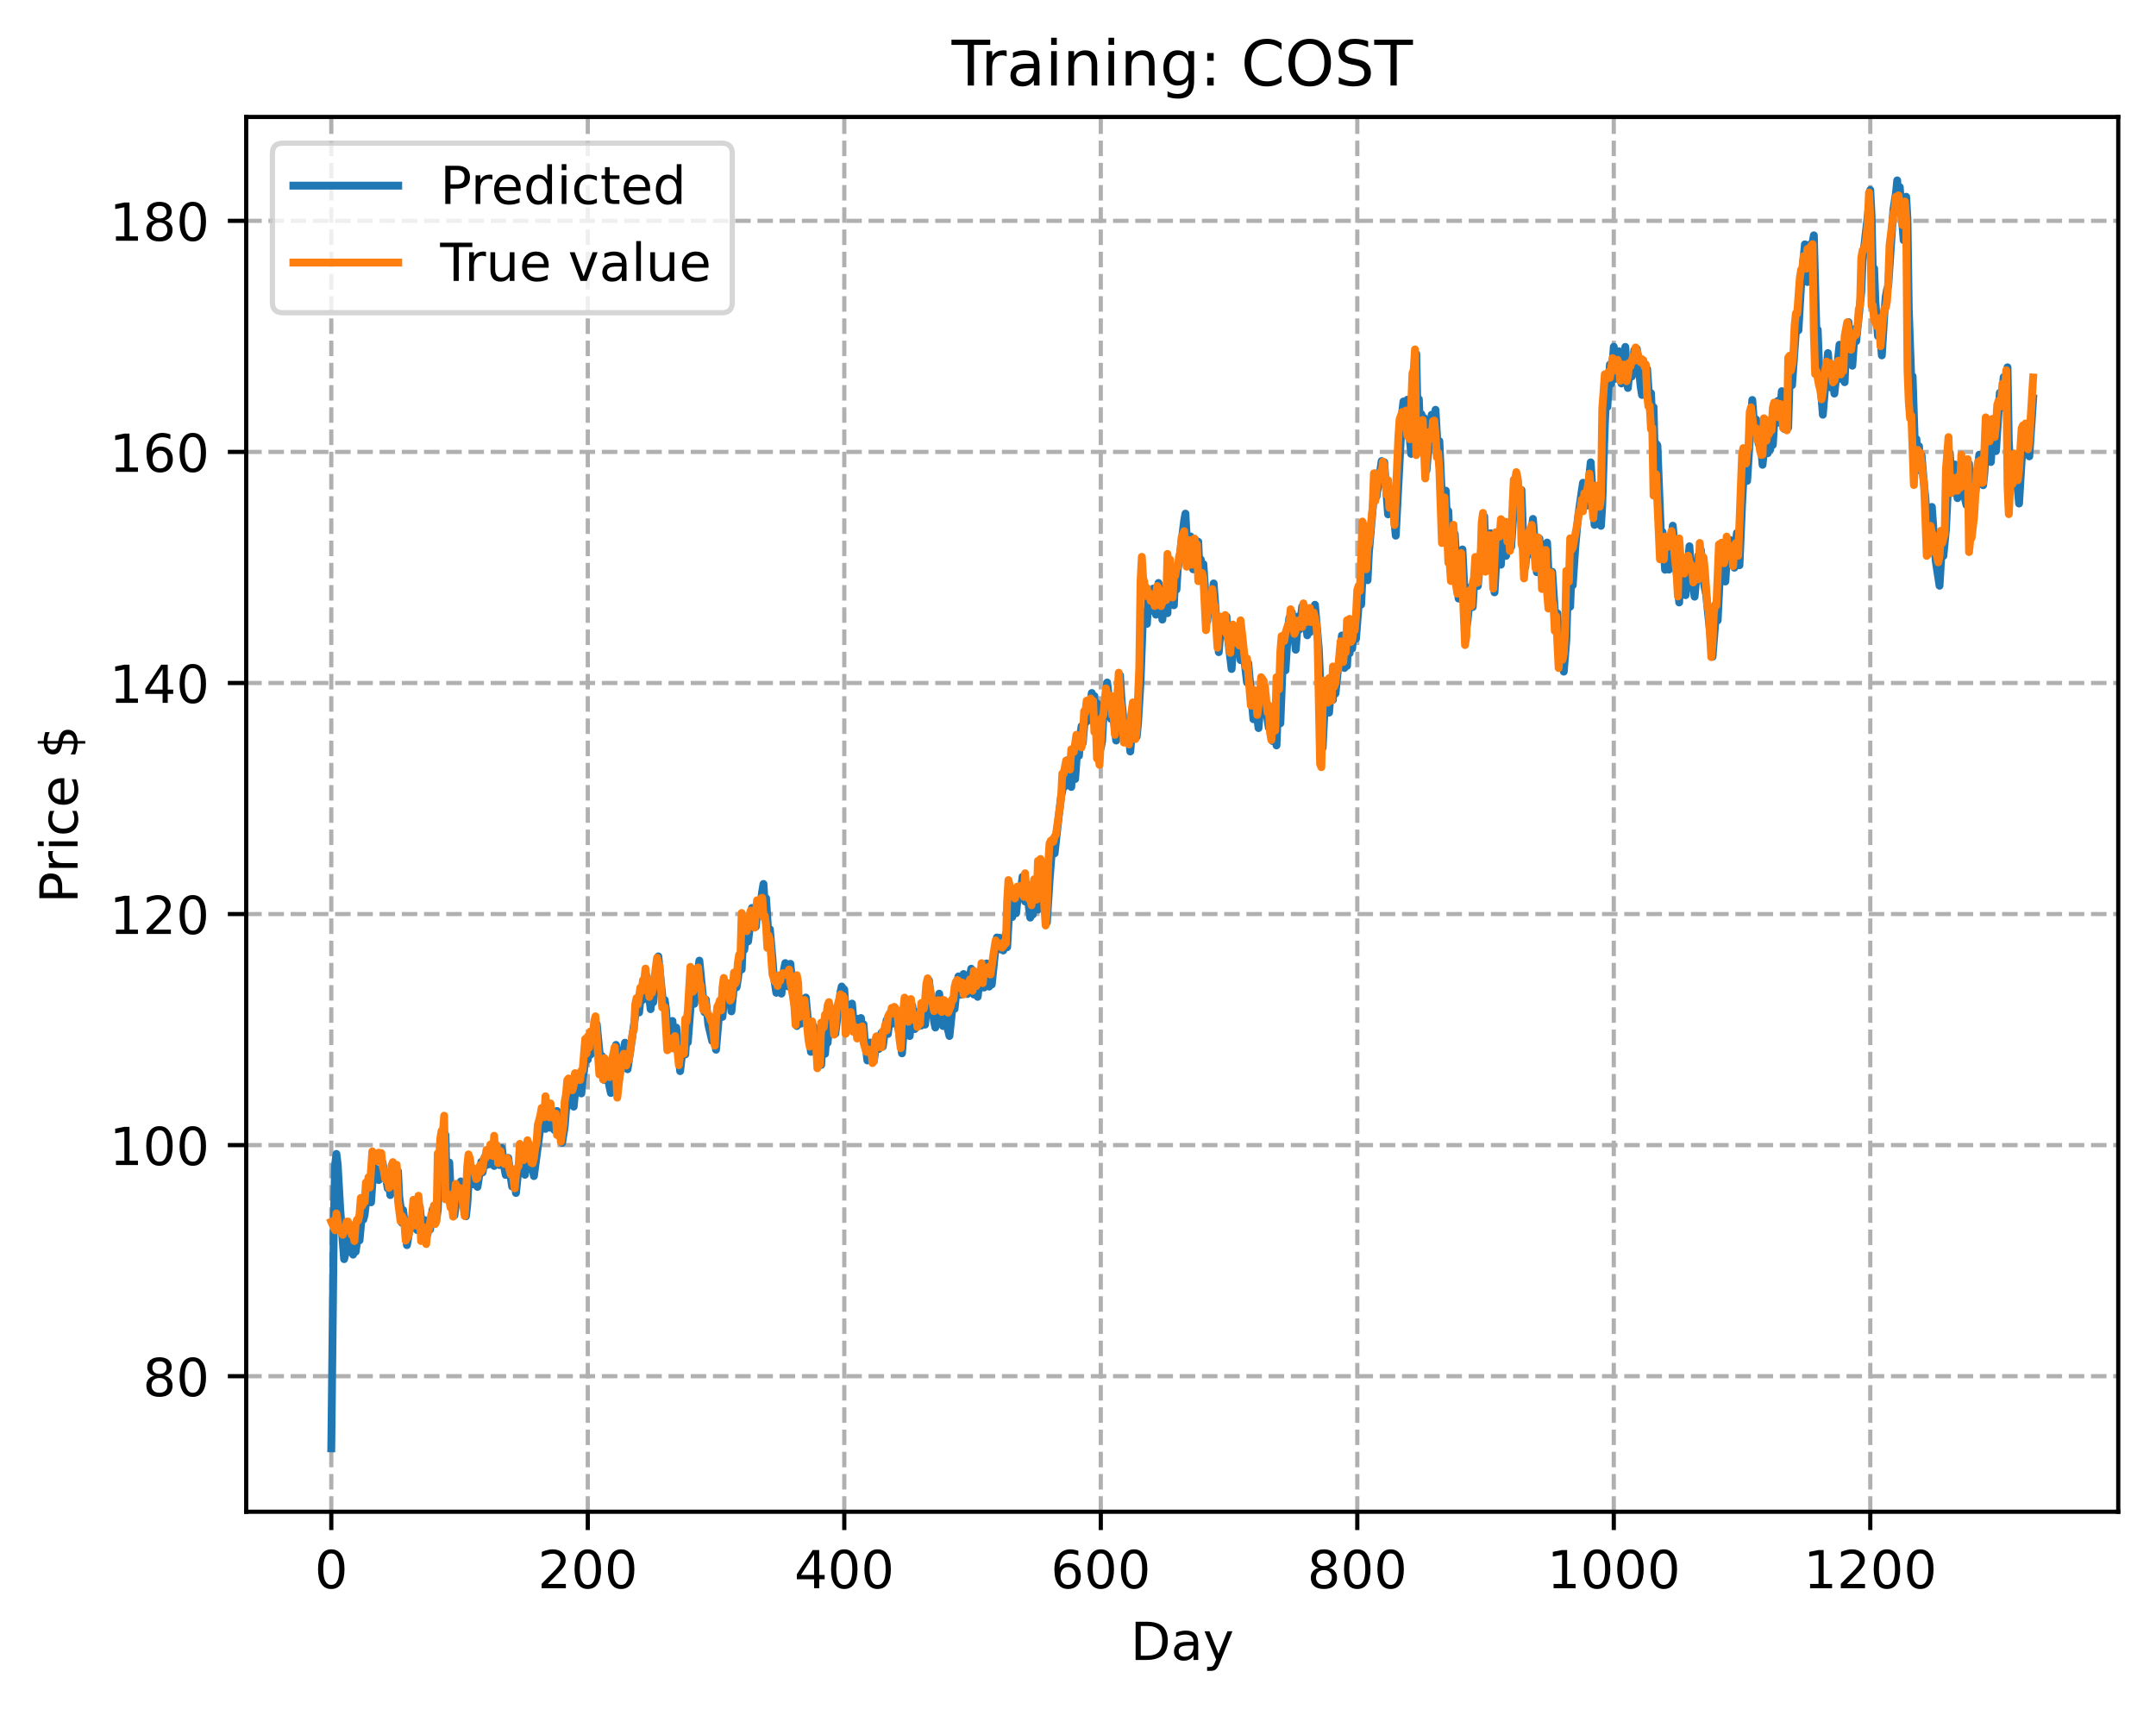 <?xml version="1.0" encoding="utf-8" standalone="no"?>
<!DOCTYPE svg PUBLIC "-//W3C//DTD SVG 1.1//EN"
  "http://www.w3.org/Graphics/SVG/1.1/DTD/svg11.dtd">
<!-- Created with matplotlib (https://matplotlib.org/) -->
<svg height="325.986pt" version="1.1" viewBox="0 0 411.286 325.986" width="411.286pt" xmlns="http://www.w3.org/2000/svg" xmlns:xlink="http://www.w3.org/1999/xlink">
 <defs>
  <style type="text/css">
*{stroke-linecap:butt;stroke-linejoin:round;}
  </style>
 </defs>
 <g id="figure_1">
  <g id="patch_1">
   <path d="M 0 325.986 
L 411.286 325.986 
L 411.286 0 
L 0 0 
z
" style="fill:#ffffff;"/>
  </g>
  <g id="axes_1">
   <g id="patch_2">
    <path d="M 46.966 288.43 
L 404.086 288.43 
L 404.086 22.318 
L 46.966 22.318 
z
" style="fill:#ffffff;"/>
   </g>
   <g id="matplotlib.axis_1">
    <g id="xtick_1">
     <g id="line2d_1">
      <path clip-path="url(#p5768adaefe)" d="M 63.198 288.43 
L 63.198 22.318 
" style="fill:none;stroke:#b0b0b0;stroke-dasharray:2.96,1.28;stroke-dashoffset:0;stroke-width:0.8;"/>
     </g>
     <g id="line2d_2">
      <defs>
       <path d="M 0 0 
L 0 3.5 
" id="m6732f91078" style="stroke:#000000;stroke-width:0.8;"/>
      </defs>
      <g>
       <use style="stroke:#000000;stroke-width:0.8;" x="63.198" xlink:href="#m6732f91078" y="288.43"/>
      </g>
     </g>
     <g id="text_1">
      <!-- 0 -->
      <defs>
       <path d="M 31.781 66.406 
Q 24.172 66.406 20.328 58.906 
Q 16.5 51.422 16.5 36.375 
Q 16.5 21.391 20.328 13.891 
Q 24.172 6.391 31.781 6.391 
Q 39.453 6.391 43.281 13.891 
Q 47.125 21.391 47.125 36.375 
Q 47.125 51.422 43.281 58.906 
Q 39.453 66.406 31.781 66.406 
z
M 31.781 74.219 
Q 44.047 74.219 50.516 64.516 
Q 56.984 54.828 56.984 36.375 
Q 56.984 17.969 50.516 8.266 
Q 44.047 -1.422 31.781 -1.422 
Q 19.531 -1.422 13.062 8.266 
Q 6.594 17.969 6.594 36.375 
Q 6.594 54.828 13.062 64.516 
Q 19.531 74.219 31.781 74.219 
z
" id="DejaVuSans-48"/>
      </defs>
      <g transform="translate(60.017 303.029)scale(0.1 -0.1)">
       <use xlink:href="#DejaVuSans-48"/>
      </g>
     </g>
    </g>
    <g id="xtick_2">
     <g id="line2d_3">
      <path clip-path="url(#p5768adaefe)" d="M 112.129 288.43 
L 112.129 22.318 
" style="fill:none;stroke:#b0b0b0;stroke-dasharray:2.96,1.28;stroke-dashoffset:0;stroke-width:0.8;"/>
     </g>
     <g id="line2d_4">
      <g>
       <use style="stroke:#000000;stroke-width:0.8;" x="112.129" xlink:href="#m6732f91078" y="288.43"/>
      </g>
     </g>
     <g id="text_2">
      <!-- 200 -->
      <defs>
       <path d="M 19.188 8.297 
L 53.609 8.297 
L 53.609 0 
L 7.328 0 
L 7.328 8.297 
Q 12.938 14.109 22.625 23.891 
Q 32.328 33.688 34.812 36.531 
Q 39.547 41.844 41.422 45.531 
Q 43.312 49.219 43.312 52.781 
Q 43.312 58.594 39.234 62.25 
Q 35.156 65.922 28.609 65.922 
Q 23.969 65.922 18.812 64.312 
Q 13.672 62.703 7.812 59.422 
L 7.812 69.391 
Q 13.766 71.781 18.938 73 
Q 24.125 74.219 28.422 74.219 
Q 39.75 74.219 46.484 68.547 
Q 53.219 62.891 53.219 53.422 
Q 53.219 48.922 51.531 44.891 
Q 49.859 40.875 45.406 35.406 
Q 44.188 33.984 37.641 27.219 
Q 31.109 20.453 19.188 8.297 
z
" id="DejaVuSans-50"/>
      </defs>
      <g transform="translate(102.585 303.029)scale(0.1 -0.1)">
       <use xlink:href="#DejaVuSans-50"/>
       <use x="63.623" xlink:href="#DejaVuSans-48"/>
       <use x="127.246" xlink:href="#DejaVuSans-48"/>
      </g>
     </g>
    </g>
    <g id="xtick_3">
     <g id="line2d_5">
      <path clip-path="url(#p5768adaefe)" d="M 161.06 288.43 
L 161.06 22.318 
" style="fill:none;stroke:#b0b0b0;stroke-dasharray:2.96,1.28;stroke-dashoffset:0;stroke-width:0.8;"/>
     </g>
     <g id="line2d_6">
      <g>
       <use style="stroke:#000000;stroke-width:0.8;" x="161.06" xlink:href="#m6732f91078" y="288.43"/>
      </g>
     </g>
     <g id="text_3">
      <!-- 400 -->
      <defs>
       <path d="M 37.797 64.312 
L 12.891 25.391 
L 37.797 25.391 
z
M 35.203 72.906 
L 47.609 72.906 
L 47.609 25.391 
L 58.016 25.391 
L 58.016 17.188 
L 47.609 17.188 
L 47.609 0 
L 37.797 0 
L 37.797 17.188 
L 4.891 17.188 
L 4.891 26.703 
z
" id="DejaVuSans-52"/>
      </defs>
      <g transform="translate(151.516 303.029)scale(0.1 -0.1)">
       <use xlink:href="#DejaVuSans-52"/>
       <use x="63.623" xlink:href="#DejaVuSans-48"/>
       <use x="127.246" xlink:href="#DejaVuSans-48"/>
      </g>
     </g>
    </g>
    <g id="xtick_4">
     <g id="line2d_7">
      <path clip-path="url(#p5768adaefe)" d="M 209.99 288.43 
L 209.99 22.318 
" style="fill:none;stroke:#b0b0b0;stroke-dasharray:2.96,1.28;stroke-dashoffset:0;stroke-width:0.8;"/>
     </g>
     <g id="line2d_8">
      <g>
       <use style="stroke:#000000;stroke-width:0.8;" x="209.99" xlink:href="#m6732f91078" y="288.43"/>
      </g>
     </g>
     <g id="text_4">
      <!-- 600 -->
      <defs>
       <path d="M 33.016 40.375 
Q 26.375 40.375 22.484 35.828 
Q 18.609 31.297 18.609 23.391 
Q 18.609 15.531 22.484 10.953 
Q 26.375 6.391 33.016 6.391 
Q 39.656 6.391 43.531 10.953 
Q 47.406 15.531 47.406 23.391 
Q 47.406 31.297 43.531 35.828 
Q 39.656 40.375 33.016 40.375 
z
M 52.594 71.297 
L 52.594 62.312 
Q 48.875 64.062 45.094 64.984 
Q 41.312 65.922 37.594 65.922 
Q 27.828 65.922 22.672 59.328 
Q 17.531 52.734 16.797 39.406 
Q 19.672 43.656 24.016 45.922 
Q 28.375 48.188 33.594 48.188 
Q 44.578 48.188 50.953 41.516 
Q 57.328 34.859 57.328 23.391 
Q 57.328 12.156 50.688 5.359 
Q 44.047 -1.422 33.016 -1.422 
Q 20.359 -1.422 13.672 8.266 
Q 6.984 17.969 6.984 36.375 
Q 6.984 53.656 15.188 63.938 
Q 23.391 74.219 37.203 74.219 
Q 40.922 74.219 44.703 73.484 
Q 48.484 72.75 52.594 71.297 
z
" id="DejaVuSans-54"/>
      </defs>
      <g transform="translate(200.446 303.029)scale(0.1 -0.1)">
       <use xlink:href="#DejaVuSans-54"/>
       <use x="63.623" xlink:href="#DejaVuSans-48"/>
       <use x="127.246" xlink:href="#DejaVuSans-48"/>
      </g>
     </g>
    </g>
    <g id="xtick_5">
     <g id="line2d_9">
      <path clip-path="url(#p5768adaefe)" d="M 258.921 288.43 
L 258.921 22.318 
" style="fill:none;stroke:#b0b0b0;stroke-dasharray:2.96,1.28;stroke-dashoffset:0;stroke-width:0.8;"/>
     </g>
     <g id="line2d_10">
      <g>
       <use style="stroke:#000000;stroke-width:0.8;" x="258.921" xlink:href="#m6732f91078" y="288.43"/>
      </g>
     </g>
     <g id="text_5">
      <!-- 800 -->
      <defs>
       <path d="M 31.781 34.625 
Q 24.75 34.625 20.719 30.859 
Q 16.703 27.094 16.703 20.516 
Q 16.703 13.922 20.719 10.156 
Q 24.75 6.391 31.781 6.391 
Q 38.812 6.391 42.859 10.172 
Q 46.922 13.969 46.922 20.516 
Q 46.922 27.094 42.891 30.859 
Q 38.875 34.625 31.781 34.625 
z
M 21.922 38.812 
Q 15.578 40.375 12.031 44.719 
Q 8.5 49.078 8.5 55.328 
Q 8.5 64.062 14.719 69.141 
Q 20.953 74.219 31.781 74.219 
Q 42.672 74.219 48.875 69.141 
Q 55.078 64.062 55.078 55.328 
Q 55.078 49.078 51.531 44.719 
Q 48 40.375 41.703 38.812 
Q 48.828 37.156 52.797 32.312 
Q 56.781 27.484 56.781 20.516 
Q 56.781 9.906 50.312 4.234 
Q 43.844 -1.422 31.781 -1.422 
Q 19.734 -1.422 13.25 4.234 
Q 6.781 9.906 6.781 20.516 
Q 6.781 27.484 10.781 32.312 
Q 14.797 37.156 21.922 38.812 
z
M 18.312 54.391 
Q 18.312 48.734 21.844 45.562 
Q 25.391 42.391 31.781 42.391 
Q 38.141 42.391 41.719 45.562 
Q 45.312 48.734 45.312 54.391 
Q 45.312 60.062 41.719 63.234 
Q 38.141 66.406 31.781 66.406 
Q 25.391 66.406 21.844 63.234 
Q 18.312 60.062 18.312 54.391 
z
" id="DejaVuSans-56"/>
      </defs>
      <g transform="translate(249.377 303.029)scale(0.1 -0.1)">
       <use xlink:href="#DejaVuSans-56"/>
       <use x="63.623" xlink:href="#DejaVuSans-48"/>
       <use x="127.246" xlink:href="#DejaVuSans-48"/>
      </g>
     </g>
    </g>
    <g id="xtick_6">
     <g id="line2d_11">
      <path clip-path="url(#p5768adaefe)" d="M 307.851 288.43 
L 307.851 22.318 
" style="fill:none;stroke:#b0b0b0;stroke-dasharray:2.96,1.28;stroke-dashoffset:0;stroke-width:0.8;"/>
     </g>
     <g id="line2d_12">
      <g>
       <use style="stroke:#000000;stroke-width:0.8;" x="307.851" xlink:href="#m6732f91078" y="288.43"/>
      </g>
     </g>
     <g id="text_6">
      <!-- 1000 -->
      <defs>
       <path d="M 12.406 8.297 
L 28.516 8.297 
L 28.516 63.922 
L 10.984 60.406 
L 10.984 69.391 
L 28.422 72.906 
L 38.281 72.906 
L 38.281 8.297 
L 54.391 8.297 
L 54.391 0 
L 12.406 0 
z
" id="DejaVuSans-49"/>
      </defs>
      <g transform="translate(295.126 303.029)scale(0.1 -0.1)">
       <use xlink:href="#DejaVuSans-49"/>
       <use x="63.623" xlink:href="#DejaVuSans-48"/>
       <use x="127.246" xlink:href="#DejaVuSans-48"/>
       <use x="190.869" xlink:href="#DejaVuSans-48"/>
      </g>
     </g>
    </g>
    <g id="xtick_7">
     <g id="line2d_13">
      <path clip-path="url(#p5768adaefe)" d="M 356.782 288.43 
L 356.782 22.318 
" style="fill:none;stroke:#b0b0b0;stroke-dasharray:2.96,1.28;stroke-dashoffset:0;stroke-width:0.8;"/>
     </g>
     <g id="line2d_14">
      <g>
       <use style="stroke:#000000;stroke-width:0.8;" x="356.782" xlink:href="#m6732f91078" y="288.43"/>
      </g>
     </g>
     <g id="text_7">
      <!-- 1200 -->
      <g transform="translate(344.057 303.029)scale(0.1 -0.1)">
       <use xlink:href="#DejaVuSans-49"/>
       <use x="63.623" xlink:href="#DejaVuSans-50"/>
       <use x="127.246" xlink:href="#DejaVuSans-48"/>
       <use x="190.869" xlink:href="#DejaVuSans-48"/>
      </g>
     </g>
    </g>
    <g id="text_8">
     <!-- Day -->
     <defs>
      <path d="M 19.672 64.797 
L 19.672 8.109 
L 31.594 8.109 
Q 46.688 8.109 53.688 14.938 
Q 60.688 21.781 60.688 36.531 
Q 60.688 51.172 53.688 57.984 
Q 46.688 64.797 31.594 64.797 
z
M 9.812 72.906 
L 30.078 72.906 
Q 51.266 72.906 61.172 64.094 
Q 71.094 55.281 71.094 36.531 
Q 71.094 17.672 61.125 8.828 
Q 51.172 0 30.078 0 
L 9.812 0 
z
" id="DejaVuSans-68"/>
      <path d="M 34.281 27.484 
Q 23.391 27.484 19.188 25 
Q 14.984 22.516 14.984 16.5 
Q 14.984 11.719 18.141 8.906 
Q 21.297 6.109 26.703 6.109 
Q 34.188 6.109 38.703 11.406 
Q 43.219 16.703 43.219 25.484 
L 43.219 27.484 
z
M 52.203 31.203 
L 52.203 0 
L 43.219 0 
L 43.219 8.297 
Q 40.141 3.328 35.547 0.953 
Q 30.953 -1.422 24.312 -1.422 
Q 15.922 -1.422 10.953 3.297 
Q 6 8.016 6 15.922 
Q 6 25.141 12.172 29.828 
Q 18.359 34.516 30.609 34.516 
L 43.219 34.516 
L 43.219 35.406 
Q 43.219 41.609 39.141 45 
Q 35.062 48.391 27.688 48.391 
Q 23 48.391 18.547 47.266 
Q 14.109 46.141 10.016 43.891 
L 10.016 52.203 
Q 14.938 54.109 19.578 55.047 
Q 24.219 56 28.609 56 
Q 40.484 56 46.344 49.844 
Q 52.203 43.703 52.203 31.203 
z
" id="DejaVuSans-97"/>
      <path d="M 32.172 -5.078 
Q 28.375 -14.844 24.75 -17.812 
Q 21.141 -20.797 15.094 -20.797 
L 7.906 -20.797 
L 7.906 -13.281 
L 13.188 -13.281 
Q 16.891 -13.281 18.938 -11.516 
Q 21 -9.766 23.484 -3.219 
L 25.094 0.875 
L 2.984 54.688 
L 12.5 54.688 
L 29.594 11.922 
L 46.688 54.688 
L 56.203 54.688 
z
" id="DejaVuSans-121"/>
     </defs>
     <g transform="translate(215.652 316.707)scale(0.1 -0.1)">
      <use xlink:href="#DejaVuSans-68"/>
      <use x="77.002" xlink:href="#DejaVuSans-97"/>
      <use x="138.281" xlink:href="#DejaVuSans-121"/>
     </g>
    </g>
   </g>
   <g id="matplotlib.axis_2">
    <g id="ytick_1">
     <g id="line2d_15">
      <path clip-path="url(#p5768adaefe)" d="M 46.966 262.574 
L 404.086 262.574 
" style="fill:none;stroke:#b0b0b0;stroke-dasharray:2.96,1.28;stroke-dashoffset:0;stroke-width:0.8;"/>
     </g>
     <g id="line2d_16">
      <defs>
       <path d="M 0 0 
L -3.5 0 
" id="m11d6b62fbc" style="stroke:#000000;stroke-width:0.8;"/>
      </defs>
      <g>
       <use style="stroke:#000000;stroke-width:0.8;" x="46.966" xlink:href="#m11d6b62fbc" y="262.574"/>
      </g>
     </g>
     <g id="text_9">
      <!-- 80 -->
      <g transform="translate(27.241 266.374)scale(0.1 -0.1)">
       <use xlink:href="#DejaVuSans-56"/>
       <use x="63.623" xlink:href="#DejaVuSans-48"/>
      </g>
     </g>
    </g>
    <g id="ytick_2">
     <g id="line2d_17">
      <path clip-path="url(#p5768adaefe)" d="M 46.966 218.485 
L 404.086 218.485 
" style="fill:none;stroke:#b0b0b0;stroke-dasharray:2.96,1.28;stroke-dashoffset:0;stroke-width:0.8;"/>
     </g>
     <g id="line2d_18">
      <g>
       <use style="stroke:#000000;stroke-width:0.8;" x="46.966" xlink:href="#m11d6b62fbc" y="218.485"/>
      </g>
     </g>
     <g id="text_10">
      <!-- 100 -->
      <g transform="translate(20.878 222.284)scale(0.1 -0.1)">
       <use xlink:href="#DejaVuSans-49"/>
       <use x="63.623" xlink:href="#DejaVuSans-48"/>
       <use x="127.246" xlink:href="#DejaVuSans-48"/>
      </g>
     </g>
    </g>
    <g id="ytick_3">
     <g id="line2d_19">
      <path clip-path="url(#p5768adaefe)" d="M 46.966 174.396 
L 404.086 174.396 
" style="fill:none;stroke:#b0b0b0;stroke-dasharray:2.96,1.28;stroke-dashoffset:0;stroke-width:0.8;"/>
     </g>
     <g id="line2d_20">
      <g>
       <use style="stroke:#000000;stroke-width:0.8;" x="46.966" xlink:href="#m11d6b62fbc" y="174.396"/>
      </g>
     </g>
     <g id="text_11">
      <!-- 120 -->
      <g transform="translate(20.878 178.195)scale(0.1 -0.1)">
       <use xlink:href="#DejaVuSans-49"/>
       <use x="63.623" xlink:href="#DejaVuSans-50"/>
       <use x="127.246" xlink:href="#DejaVuSans-48"/>
      </g>
     </g>
    </g>
    <g id="ytick_4">
     <g id="line2d_21">
      <path clip-path="url(#p5768adaefe)" d="M 46.966 130.307 
L 404.086 130.307 
" style="fill:none;stroke:#b0b0b0;stroke-dasharray:2.96,1.28;stroke-dashoffset:0;stroke-width:0.8;"/>
     </g>
     <g id="line2d_22">
      <g>
       <use style="stroke:#000000;stroke-width:0.8;" x="46.966" xlink:href="#m11d6b62fbc" y="130.307"/>
      </g>
     </g>
     <g id="text_12">
      <!-- 140 -->
      <g transform="translate(20.878 134.106)scale(0.1 -0.1)">
       <use xlink:href="#DejaVuSans-49"/>
       <use x="63.623" xlink:href="#DejaVuSans-52"/>
       <use x="127.246" xlink:href="#DejaVuSans-48"/>
      </g>
     </g>
    </g>
    <g id="ytick_5">
     <g id="line2d_23">
      <path clip-path="url(#p5768adaefe)" d="M 46.966 86.218 
L 404.086 86.218 
" style="fill:none;stroke:#b0b0b0;stroke-dasharray:2.96,1.28;stroke-dashoffset:0;stroke-width:0.8;"/>
     </g>
     <g id="line2d_24">
      <g>
       <use style="stroke:#000000;stroke-width:0.8;" x="46.966" xlink:href="#m11d6b62fbc" y="86.218"/>
      </g>
     </g>
     <g id="text_13">
      <!-- 160 -->
      <g transform="translate(20.878 90.017)scale(0.1 -0.1)">
       <use xlink:href="#DejaVuSans-49"/>
       <use x="63.623" xlink:href="#DejaVuSans-54"/>
       <use x="127.246" xlink:href="#DejaVuSans-48"/>
      </g>
     </g>
    </g>
    <g id="ytick_6">
     <g id="line2d_25">
      <path clip-path="url(#p5768adaefe)" d="M 46.966 42.129 
L 404.086 42.129 
" style="fill:none;stroke:#b0b0b0;stroke-dasharray:2.96,1.28;stroke-dashoffset:0;stroke-width:0.8;"/>
     </g>
     <g id="line2d_26">
      <g>
       <use style="stroke:#000000;stroke-width:0.8;" x="46.966" xlink:href="#m11d6b62fbc" y="42.129"/>
      </g>
     </g>
     <g id="text_14">
      <!-- 180 -->
      <g transform="translate(20.878 45.928)scale(0.1 -0.1)">
       <use xlink:href="#DejaVuSans-49"/>
       <use x="63.623" xlink:href="#DejaVuSans-56"/>
       <use x="127.246" xlink:href="#DejaVuSans-48"/>
      </g>
     </g>
    </g>
    <g id="text_15">
     <!-- Price $ -->
     <defs>
      <path d="M 19.672 64.797 
L 19.672 37.406 
L 32.078 37.406 
Q 38.969 37.406 42.719 40.969 
Q 46.484 44.531 46.484 51.125 
Q 46.484 57.672 42.719 61.234 
Q 38.969 64.797 32.078 64.797 
z
M 9.812 72.906 
L 32.078 72.906 
Q 44.344 72.906 50.609 67.359 
Q 56.891 61.812 56.891 51.125 
Q 56.891 40.328 50.609 34.812 
Q 44.344 29.297 32.078 29.297 
L 19.672 29.297 
L 19.672 0 
L 9.812 0 
z
" id="DejaVuSans-80"/>
      <path d="M 41.109 46.297 
Q 39.594 47.172 37.812 47.578 
Q 36.031 48 33.891 48 
Q 26.266 48 22.188 43.047 
Q 18.109 38.094 18.109 28.812 
L 18.109 0 
L 9.078 0 
L 9.078 54.688 
L 18.109 54.688 
L 18.109 46.188 
Q 20.953 51.172 25.484 53.578 
Q 30.031 56 36.531 56 
Q 37.453 56 38.578 55.875 
Q 39.703 55.766 41.062 55.516 
z
" id="DejaVuSans-114"/>
      <path d="M 9.422 54.688 
L 18.406 54.688 
L 18.406 0 
L 9.422 0 
z
M 9.422 75.984 
L 18.406 75.984 
L 18.406 64.594 
L 9.422 64.594 
z
" id="DejaVuSans-105"/>
      <path d="M 48.781 52.594 
L 48.781 44.188 
Q 44.969 46.297 41.141 47.344 
Q 37.312 48.391 33.406 48.391 
Q 24.656 48.391 19.812 42.844 
Q 14.984 37.312 14.984 27.297 
Q 14.984 17.281 19.812 11.734 
Q 24.656 6.203 33.406 6.203 
Q 37.312 6.203 41.141 7.25 
Q 44.969 8.297 48.781 10.406 
L 48.781 2.094 
Q 45.016 0.344 40.984 -0.531 
Q 36.969 -1.422 32.422 -1.422 
Q 20.062 -1.422 12.781 6.344 
Q 5.516 14.109 5.516 27.297 
Q 5.516 40.672 12.859 48.328 
Q 20.219 56 33.016 56 
Q 37.156 56 41.109 55.141 
Q 45.062 54.297 48.781 52.594 
z
" id="DejaVuSans-99"/>
      <path d="M 56.203 29.594 
L 56.203 25.203 
L 14.891 25.203 
Q 15.484 15.922 20.484 11.062 
Q 25.484 6.203 34.422 6.203 
Q 39.594 6.203 44.453 7.469 
Q 49.312 8.734 54.109 11.281 
L 54.109 2.781 
Q 49.266 0.734 44.188 -0.344 
Q 39.109 -1.422 33.891 -1.422 
Q 20.797 -1.422 13.156 6.188 
Q 5.516 13.812 5.516 26.812 
Q 5.516 40.234 12.766 48.109 
Q 20.016 56 32.328 56 
Q 43.359 56 49.781 48.891 
Q 56.203 41.797 56.203 29.594 
z
M 47.219 32.234 
Q 47.125 39.594 43.094 43.984 
Q 39.062 48.391 32.422 48.391 
Q 24.906 48.391 20.391 44.141 
Q 15.875 39.891 15.188 32.172 
z
" id="DejaVuSans-101"/>
      <path id="DejaVuSans-32"/>
      <path d="M 33.797 -14.703 
L 28.906 -14.703 
L 28.859 0 
Q 23.734 0.094 18.609 1.188 
Q 13.484 2.297 8.297 4.5 
L 8.297 13.281 
Q 13.281 10.156 18.375 8.562 
Q 23.484 6.984 28.906 6.938 
L 28.906 29.203 
Q 18.109 30.953 13.203 35.156 
Q 8.297 39.359 8.297 46.688 
Q 8.297 54.641 13.625 59.219 
Q 18.953 63.812 28.906 64.5 
L 28.906 75.984 
L 33.797 75.984 
L 33.797 64.656 
Q 38.328 64.453 42.578 63.688 
Q 46.828 62.938 50.875 61.625 
L 50.875 53.078 
Q 46.828 55.125 42.547 56.25 
Q 38.281 57.375 33.797 57.562 
L 33.797 36.719 
Q 44.875 35.016 50.094 30.609 
Q 55.328 26.219 55.328 18.609 
Q 55.328 10.359 49.781 5.594 
Q 44.234 0.828 33.797 0.094 
z
M 28.906 37.594 
L 28.906 57.625 
Q 23.25 56.984 20.266 54.391 
Q 17.281 51.812 17.281 47.516 
Q 17.281 43.312 20.031 40.969 
Q 22.797 38.625 28.906 37.594 
z
M 33.797 28.219 
L 33.797 7.078 
Q 39.984 7.906 43.141 10.594 
Q 46.297 13.281 46.297 17.672 
Q 46.297 21.969 43.281 24.5 
Q 40.281 27.047 33.797 28.219 
z
" id="DejaVuSans-36"/>
     </defs>
     <g transform="translate(14.798 172.342)rotate(-90)scale(0.1 -0.1)">
      <use xlink:href="#DejaVuSans-80"/>
      <use x="58.553" xlink:href="#DejaVuSans-114"/>
      <use x="99.666" xlink:href="#DejaVuSans-105"/>
      <use x="127.449" xlink:href="#DejaVuSans-99"/>
      <use x="182.43" xlink:href="#DejaVuSans-101"/>
      <use x="243.953" xlink:href="#DejaVuSans-32"/>
      <use x="275.74" xlink:href="#DejaVuSans-36"/>
     </g>
    </g>
   </g>
   <g id="line2d_27">
    <path clip-path="url(#p5768adaefe)" d="M 63.198 276.334 
L 63.688 232.918 
L 63.932 222.204 
L 64.177 220.158 
L 64.422 222.211 
L 64.911 230.861 
L 65.645 240.239 
L 65.89 239.228 
L 66.134 237.298 
L 66.379 237.119 
L 66.623 235.166 
L 67.357 239.382 
L 67.602 236.581 
L 67.847 238.82 
L 68.336 235.4 
L 68.581 236.669 
L 69.07 231.444 
L 69.315 232.687 
L 69.559 231.747 
L 70.049 227.417 
L 70.293 228.961 
L 70.538 226.875 
L 70.783 229.401 
L 71.272 222.324 
L 71.517 224.529 
L 71.761 223.049 
L 72.251 225.153 
L 72.495 223.143 
L 72.74 224.679 
L 72.984 221.838 
L 73.474 224.682 
L 73.718 225.304 
L 73.963 226.736 
L 74.208 225.163 
L 74.452 228.014 
L 74.942 223.976 
L 75.186 222.6 
L 75.676 227.7 
L 75.92 223.476 
L 76.165 228.361 
L 76.41 230.192 
L 76.654 233.284 
L 76.899 230.866 
L 77.388 235.266 
L 77.633 237.568 
L 78.122 234.606 
L 78.367 234.477 
L 78.856 232.965 
L 79.101 229.613 
L 79.59 234.703 
L 80.079 230.244 
L 80.324 232.63 
L 80.569 236.193 
L 80.813 233.1 
L 81.058 232.799 
L 81.303 233.732 
L 81.547 235.502 
L 81.792 233.505 
L 82.037 234.617 
L 82.526 230.758 
L 82.771 232.216 
L 83.015 230.596 
L 83.26 232.597 
L 83.505 230.869 
L 83.749 225.154 
L 83.994 227.948 
L 84.483 221.345 
L 84.728 221.169 
L 84.972 216.508 
L 85.217 226.354 
L 85.706 221.795 
L 85.951 226.946 
L 86.196 227.705 
L 86.44 229.263 
L 86.685 231.911 
L 86.93 229.996 
L 87.174 226.009 
L 87.419 228.152 
L 87.664 229.078 
L 87.908 225.408 
L 88.887 232.061 
L 89.132 229.872 
L 89.621 222.071 
L 89.866 222.925 
L 90.355 225.977 
L 90.599 223.763 
L 91.089 226.453 
L 91.823 221.67 
L 92.067 223.685 
L 92.557 220.635 
L 92.801 222.292 
L 93.046 220.045 
L 93.291 222.134 
L 93.78 218.791 
L 94.269 222.458 
L 94.514 219.475 
L 94.759 221.542 
L 95.003 219.332 
L 95.248 222.288 
L 95.737 219.01 
L 96.227 222.886 
L 96.471 224.179 
L 96.96 220.918 
L 97.45 224.746 
L 97.694 226.385 
L 97.939 223.921 
L 98.428 227.621 
L 98.918 222.989 
L 99.162 222.014 
L 99.407 220.003 
L 100.141 224.148 
L 100.386 221.265 
L 100.63 222.892 
L 100.875 219.202 
L 101.364 222.011 
L 101.854 224.394 
L 103.321 213.36 
L 103.566 211.771 
L 104.055 215.386 
L 104.3 211.641 
L 104.545 213.937 
L 104.789 212.332 
L 105.034 215.186 
L 105.279 212.088 
L 105.523 214.546 
L 105.768 215.617 
L 106.257 211.967 
L 106.502 215.179 
L 106.747 213.111 
L 107.236 218.063 
L 107.725 214.932 
L 107.97 211.793 
L 108.215 210.349 
L 108.459 207.385 
L 108.704 206.195 
L 109.193 209.951 
L 109.438 211.144 
L 109.927 206.118 
L 110.172 207.888 
L 110.416 205.734 
L 110.906 208.622 
L 111.15 205.757 
L 111.395 204.429 
L 111.884 199.776 
L 112.129 202.167 
L 112.374 199.404 
L 112.618 201.246 
L 112.863 197.812 
L 113.352 200.877 
L 113.842 195.411 
L 114.575 202.977 
L 114.82 201.468 
L 115.065 205.909 
L 115.309 206.06 
L 115.554 203.382 
L 116.288 207.431 
L 116.533 208.544 
L 117.022 203.229 
L 117.511 199.356 
L 118.001 206.511 
L 118.979 200.186 
L 119.224 198.937 
L 119.713 204.005 
L 120.203 200.67 
L 121.67 190.385 
L 121.915 193.177 
L 122.404 188.455 
L 122.649 190.761 
L 122.894 187.862 
L 123.138 189.498 
L 123.383 186.277 
L 124.117 192.543 
L 124.362 190.101 
L 124.606 191.235 
L 125.34 184.402 
L 125.585 182.474 
L 126.563 192.222 
L 126.808 190.801 
L 127.053 192.717 
L 127.542 199.791 
L 128.276 194.794 
L 128.521 198.11 
L 129.01 196.06 
L 129.744 204.367 
L 130.233 200.103 
L 130.478 198.65 
L 130.723 201.184 
L 130.967 197.355 
L 131.212 198.879 
L 131.701 192.506 
L 131.946 188.269 
L 132.435 191.53 
L 132.924 186.936 
L 133.414 183.28 
L 134.392 193.121 
L 134.637 190.687 
L 135.126 195.498 
L 135.86 198.611 
L 136.105 196.147 
L 136.594 200.285 
L 137.084 194.618 
L 137.573 191.085 
L 137.818 194.017 
L 138.307 187.578 
L 138.796 191.365 
L 139.041 188.502 
L 139.53 192.969 
L 140.264 185.62 
L 140.509 188.375 
L 140.753 186.912 
L 141.243 182.398 
L 141.487 184.98 
L 141.732 179.535 
L 141.977 181.226 
L 142.466 177.183 
L 142.711 179.616 
L 143.2 175.553 
L 143.445 173.226 
L 143.689 176.074 
L 143.934 174.019 
L 144.178 176.817 
L 144.668 172.124 
L 144.912 173.757 
L 145.402 170.094 
L 145.646 168.649 
L 145.891 172.511 
L 146.136 171.364 
L 146.625 179.034 
L 146.87 177.296 
L 147.359 182.917 
L 147.604 186.287 
L 148.093 189.419 
L 148.338 187.192 
L 148.582 189.339 
L 148.827 187.698 
L 149.072 189.579 
L 149.561 184.964 
L 149.806 183.747 
L 150.295 188.191 
L 150.784 183.892 
L 151.273 189.115 
L 152.007 195.758 
L 152.252 190.616 
L 152.497 192.145 
L 152.741 195.323 
L 152.986 191.722 
L 153.231 190.568 
L 153.475 192.514 
L 153.72 190.32 
L 154.454 198.405 
L 154.699 200.688 
L 155.188 195.771 
L 155.433 198.99 
L 155.677 197.257 
L 156.166 202.651 
L 156.411 201.003 
L 156.656 203.188 
L 156.9 198.856 
L 157.39 201.062 
L 157.634 198.085 
L 157.879 198.961 
L 158.368 193.409 
L 158.858 196.749 
L 159.102 194.546 
L 159.347 197.22 
L 160.326 189.295 
L 160.57 188.218 
L 160.815 191.467 
L 161.06 188.801 
L 161.549 196.503 
L 162.038 192.852 
L 162.283 191.919 
L 162.527 191.473 
L 163.017 196.93 
L 163.506 194.376 
L 163.751 197.066 
L 163.995 196.13 
L 164.24 194.225 
L 164.485 197.215 
L 164.729 195.423 
L 164.974 198.877 
L 165.219 200.249 
L 165.463 202.332 
L 165.708 200.035 
L 165.953 198.909 
L 166.197 201.438 
L 166.442 199.292 
L 166.687 202.474 
L 167.421 197.757 
L 167.665 200.135 
L 167.91 198.002 
L 168.154 197.057 
L 168.399 199.709 
L 168.888 196.096 
L 169.133 194.62 
L 169.378 197.28 
L 169.867 193.17 
L 170.112 195.362 
L 170.356 192.719 
L 170.601 194.736 
L 170.846 192.769 
L 171.335 196.05 
L 171.58 197.439 
L 172.069 200.975 
L 172.558 194.576 
L 172.803 191.638 
L 173.537 197.672 
L 174.026 191.843 
L 174.515 196.342 
L 175.005 193.064 
L 175.249 195.615 
L 175.494 193.724 
L 175.739 195.672 
L 175.983 192.777 
L 176.228 194.736 
L 176.473 195.496 
L 177.207 187.024 
L 177.696 191.209 
L 178.185 194.921 
L 178.43 196.047 
L 178.919 191.806 
L 179.164 189.578 
L 179.653 194.347 
L 179.898 195.765 
L 180.142 192.557 
L 180.632 195.647 
L 181.121 197.66 
L 181.855 190.663 
L 182.1 192.492 
L 182.589 187.737 
L 182.834 186.289 
L 183.323 189.798 
L 183.812 185.835 
L 184.057 189.118 
L 184.302 187.269 
L 184.546 189.656 
L 185.036 186.208 
L 185.28 184.828 
L 185.77 189.752 
L 186.014 186.238 
L 186.503 190.19 
L 186.993 186.1 
L 187.237 188.428 
L 187.482 185.437 
L 187.727 188.417 
L 187.971 185.224 
L 188.216 183.816 
L 188.705 188.24 
L 188.95 185.828 
L 189.195 187.841 
L 189.929 180.708 
L 190.173 178.858 
L 190.418 181.129 
L 190.663 178.917 
L 190.907 181.142 
L 191.152 179.141 
L 191.397 181.346 
L 191.886 178.116 
L 192.13 180.723 
L 192.62 172.25 
L 193.109 174.962 
L 193.354 171.678 
L 193.843 174.24 
L 194.332 169.219 
L 194.577 171.378 
L 195.066 167.269 
L 195.556 172.003 
L 195.8 168.543 
L 196.29 173.211 
L 196.534 175.081 
L 196.779 172.433 
L 197.024 174.49 
L 197.513 169.131 
L 198.002 173.554 
L 198.247 167.679 
L 198.491 169.19 
L 198.736 165.899 
L 199.47 173.271 
L 199.715 175.98 
L 200.204 168.176 
L 200.693 161.832 
L 200.938 160.059 
L 201.183 162.822 
L 201.672 158.375 
L 202.406 151.98 
L 202.651 150.938 
L 202.895 147.896 
L 203.14 150.046 
L 203.629 145.055 
L 204.118 148.759 
L 204.363 150.151 
L 204.608 146.026 
L 204.852 147.75 
L 205.097 148.64 
L 205.586 141.875 
L 205.831 144.199 
L 206.076 140.34 
L 206.32 138.553 
L 206.565 141.719 
L 207.054 135.755 
L 207.299 137.674 
L 207.544 134.78 
L 207.788 137.216 
L 208.033 133.97 
L 208.278 132.216 
L 208.522 135.282 
L 208.767 132.807 
L 209.012 136.796 
L 209.256 134.16 
L 209.501 139.983 
L 209.746 138.756 
L 209.99 142.737 
L 210.235 141.436 
L 210.479 136.975 
L 211.213 130.22 
L 211.947 137.164 
L 212.192 134.899 
L 212.926 141.297 
L 213.66 128.839 
L 213.905 133.009 
L 214.394 138.324 
L 214.639 141.444 
L 214.883 138.932 
L 215.128 137.752 
L 215.617 143.379 
L 216.351 134.29 
L 216.84 140.556 
L 217.085 138.123 
L 217.574 130.141 
L 218.064 116.769 
L 218.308 118.484 
L 218.553 117.936 
L 218.798 119.03 
L 219.042 114.544 
L 219.287 116.648 
L 219.532 112.62 
L 219.776 115.207 
L 220.021 112.291 
L 220.266 115.589 
L 220.51 117.278 
L 221 111.225 
L 221.734 118.222 
L 222.223 112.372 
L 222.467 115.613 
L 222.712 116.995 
L 222.957 110.265 
L 223.201 113.496 
L 223.446 108.985 
L 223.935 115.486 
L 224.18 109.989 
L 224.425 112.5 
L 224.669 108.539 
L 224.914 107.259 
L 225.893 99.342 
L 226.137 97.993 
L 226.627 106.92 
L 227.116 102.343 
L 227.605 108.622 
L 228.094 103.056 
L 228.339 106.303 
L 228.584 103.363 
L 228.828 109.088 
L 229.073 106.754 
L 229.318 110.157 
L 229.562 107.624 
L 230.296 118.505 
L 230.786 113.058 
L 231.03 115.601 
L 231.52 111.314 
L 232.498 124.428 
L 232.988 117.996 
L 233.232 120.942 
L 233.477 118.398 
L 233.722 121.249 
L 233.966 117.604 
L 234.211 121.487 
L 234.945 127.644 
L 235.434 120.02 
L 235.923 124.479 
L 236.168 121.798 
L 236.657 125.951 
L 236.902 121.45 
L 237.636 128.132 
L 237.881 130.211 
L 238.125 126.536 
L 239.104 137.227 
L 239.349 133.073 
L 240.082 138.912 
L 240.816 129.644 
L 241.795 137.237 
L 242.04 138.845 
L 242.284 135.136 
L 242.774 141.398 
L 243.018 137.989 
L 243.508 142.223 
L 243.752 136.159 
L 243.997 137.533 
L 244.242 138.01 
L 244.731 125.714 
L 244.976 126.589 
L 245.22 127.902 
L 245.709 120.242 
L 245.954 117.885 
L 246.199 120.151 
L 246.443 116.857 
L 246.933 121.375 
L 247.177 123.965 
L 247.667 117.626 
L 247.911 120.103 
L 248.401 115.727 
L 248.645 119.316 
L 248.89 116.044 
L 249.379 121.219 
L 249.624 117.998 
L 249.869 120.64 
L 250.113 117.34 
L 250.358 120.15 
L 250.603 116.936 
L 250.847 115.38 
L 251.581 123.807 
L 251.826 129.374 
L 252.07 140.008 
L 252.315 142.694 
L 252.804 132.811 
L 253.049 135.091 
L 253.294 132.174 
L 253.538 135.968 
L 254.028 129.501 
L 254.272 133.543 
L 254.517 129.157 
L 254.762 132.319 
L 255.251 127.551 
L 255.496 126.191 
L 255.985 121.242 
L 256.474 127.453 
L 256.719 123.78 
L 256.964 127.05 
L 257.208 122.09 
L 257.453 124.646 
L 257.697 120.281 
L 257.942 123.757 
L 258.431 118.875 
L 258.676 121.861 
L 259.41 112.508 
L 259.655 115.365 
L 260.144 105.343 
L 260.633 108.035 
L 260.878 110.704 
L 261.123 105.59 
L 262.101 94.292 
L 262.346 90.338 
L 262.591 94.734 
L 263.569 87.964 
L 263.814 91.313 
L 264.058 88.175 
L 264.548 94.903 
L 264.792 98.138 
L 265.037 93.548 
L 265.282 97.642 
L 265.526 94.33 
L 266.26 102.207 
L 267.484 78.716 
L 267.728 76.593 
L 267.973 81.074 
L 268.462 76.263 
L 268.707 81.318 
L 269.196 86.596 
L 269.685 74.373 
L 270.175 67.525 
L 270.419 79.26 
L 270.664 76.154 
L 270.909 82.441 
L 271.153 79.022 
L 271.398 82.979 
L 271.643 79.724 
L 272.132 89.732 
L 272.866 81.125 
L 273.111 79.12 
L 273.355 83.551 
L 273.845 78.182 
L 274.334 86.835 
L 274.579 84.158 
L 275.313 100.34 
L 275.802 93.613 
L 276.046 99.928 
L 276.291 97.497 
L 276.536 104.235 
L 276.78 102.725 
L 277.025 109.053 
L 277.514 101.873 
L 278.248 114.203 
L 278.738 107.628 
L 278.982 104.834 
L 279.716 119.871 
L 279.961 118.368 
L 280.45 113.559 
L 280.695 111.851 
L 280.94 115.821 
L 281.184 111.689 
L 281.429 109.674 
L 281.673 106.674 
L 281.918 111.797 
L 283.141 98.535 
L 283.386 105.538 
L 283.631 108.508 
L 284.365 101.733 
L 284.609 106.987 
L 284.854 108.978 
L 285.099 113.02 
L 285.588 104.25 
L 285.833 106.589 
L 286.077 106.896 
L 286.322 107.743 
L 286.567 103.234 
L 287.056 105.415 
L 287.301 106.059 
L 287.545 101.475 
L 287.79 104.25 
L 288.034 100.453 
L 288.279 104.362 
L 289.013 93.446 
L 289.258 95.056 
L 289.502 91.523 
L 289.992 97.159 
L 290.236 93.479 
L 290.481 100.181 
L 290.726 103.179 
L 290.97 108.159 
L 291.46 103.186 
L 291.704 105.795 
L 291.949 101.741 
L 292.194 100.754 
L 292.438 99.006 
L 293.172 109.166 
L 293.661 102.743 
L 293.906 106.593 
L 294.151 107.825 
L 294.395 111.757 
L 294.64 107.005 
L 295.129 103.518 
L 295.619 114.002 
L 296.108 109.093 
L 296.597 116.489 
L 296.842 120.3 
L 297.087 116.997 
L 297.576 126.405 
L 297.821 123.604 
L 298.31 128.145 
L 298.799 122.103 
L 299.044 113.954 
L 299.533 115.757 
L 299.778 109.248 
L 300.022 111.663 
L 300.512 104.358 
L 301.001 98.942 
L 301.735 93.712 
L 301.98 92.106 
L 302.224 96.397 
L 302.469 93.609 
L 302.714 96.47 
L 303.203 90.546 
L 303.448 88.21 
L 304.182 100.145 
L 304.671 93.226 
L 305.405 100.333 
L 305.649 96.408 
L 306.139 81.048 
L 306.383 75.82 
L 306.628 77.636 
L 307.117 69.542 
L 307.362 73.202 
L 307.851 66.154 
L 308.341 72.269 
L 308.83 67.018 
L 309.319 73.174 
L 310.053 66.186 
L 310.543 74.019 
L 311.032 68.596 
L 311.277 71.848 
L 311.766 66.805 
L 312.01 69.564 
L 312.255 66.57 
L 312.989 73.836 
L 313.234 75.359 
L 313.478 71.14 
L 313.968 73.975 
L 314.212 70.387 
L 314.702 77.581 
L 314.946 75.006 
L 315.191 80.012 
L 315.436 77.673 
L 315.68 87.211 
L 315.925 84.63 
L 316.17 84.979 
L 316.904 103.421 
L 317.148 101.488 
L 317.637 108.708 
L 317.882 104.81 
L 318.127 107.613 
L 318.371 108.679 
L 318.861 102.745 
L 319.105 100.299 
L 320.329 114.951 
L 320.573 106.985 
L 321.063 110.745 
L 321.552 113.558 
L 322.286 104.226 
L 322.531 108.23 
L 323.265 113.845 
L 323.998 105.924 
L 324.243 109.088 
L 324.488 105.001 
L 324.732 109.504 
L 325.222 112.21 
L 325.466 113.386 
L 326.69 125.313 
L 327.424 116.19 
L 327.668 118.384 
L 328.158 108.372 
L 328.402 110.799 
L 328.647 105.949 
L 329.136 110.953 
L 329.625 103.166 
L 329.87 106.491 
L 330.115 103.05 
L 330.359 106.36 
L 330.604 104.09 
L 330.849 108.314 
L 331.093 103.899 
L 331.338 101.694 
L 331.827 107.851 
L 332.317 96.346 
L 332.806 87.245 
L 333.295 91.757 
L 334.274 76.311 
L 334.763 82.98 
L 335.008 80.03 
L 335.252 83.1 
L 335.497 84.729 
L 335.742 82.401 
L 336.231 88.685 
L 336.476 86.187 
L 336.72 80.842 
L 337.21 86.486 
L 337.454 82.869 
L 337.699 85.784 
L 337.944 82.339 
L 338.188 84.893 
L 338.678 77.042 
L 338.922 80.421 
L 339.167 76.48 
L 339.412 80.648 
L 339.901 74.629 
L 340.39 81.854 
L 340.88 77.117 
L 341.124 81.603 
L 341.369 73.04 
L 341.613 70.068 
L 341.858 73.491 
L 342.592 63.141 
L 342.837 60.062 
L 343.081 63.019 
L 343.571 54.505 
L 344.305 46.616 
L 344.794 53.803 
L 345.039 48.946 
L 345.283 46.645 
L 345.528 50.399 
L 345.773 46.29 
L 346.017 44.9 
L 346.507 63.491 
L 346.751 62.92 
L 346.996 69.309 
L 347.73 79.131 
L 348.464 70.372 
L 348.708 67.364 
L 349.198 73.919 
L 349.442 70.703 
L 349.932 75.096 
L 350.91 65.77 
L 351.4 72.39 
L 351.644 69.716 
L 351.889 72.921 
L 352.134 66.379 
L 352.623 61.461 
L 352.868 64.849 
L 353.112 66.66 
L 353.357 69.779 
L 353.846 62.779 
L 354.091 65.11 
L 355.069 55.666 
L 355.314 49.772 
L 356.293 41.217 
L 356.537 39.196 
L 356.782 36.248 
L 357.027 41.214 
L 357.271 52.517 
L 357.516 51.208 
L 357.761 57.621 
L 358.25 64.118 
L 358.495 61.631 
L 358.984 67.811 
L 359.473 59.749 
L 359.718 56.671 
L 359.962 55.305 
L 360.207 54.575 
L 361.186 39.997 
L 361.675 36.89 
L 361.92 34.414 
L 362.164 39.067 
L 362.409 35.693 
L 362.898 42.682 
L 363.143 45.827 
L 363.632 37.543 
L 363.877 41.91 
L 364.122 58.871 
L 364.611 72.667 
L 364.856 71.798 
L 365.345 86.703 
L 365.589 83.785 
L 365.834 88.038 
L 366.079 85.13 
L 366.323 89.812 
L 366.568 86.894 
L 367.057 92.671 
L 367.302 95.088 
L 367.791 103.914 
L 368.525 96.718 
L 369.259 106.997 
L 369.993 111.755 
L 370.483 103.456 
L 370.727 106.079 
L 371.216 101.041 
L 371.706 90.897 
L 371.95 86.401 
L 372.44 94.056 
L 372.929 88.624 
L 373.418 95.045 
L 373.908 89.949 
L 374.152 93.368 
L 374.397 88.866 
L 374.886 95.326 
L 375.131 96.358 
L 375.62 88.466 
L 375.865 96.475 
L 376.11 95.131 
L 376.354 95.162 
L 376.599 94.237 
L 376.844 93.885 
L 377.577 86.744 
L 377.822 90.301 
L 378.067 87.763 
L 378.311 92.58 
L 378.556 90.25 
L 379.045 81.762 
L 379.535 86.037 
L 379.779 88.155 
L 380.269 80.718 
L 380.758 86.063 
L 381.492 74.93 
L 381.737 77.876 
L 382.226 71.945 
L 382.471 75.557 
L 382.96 70.075 
L 383.204 84.125 
L 383.449 89.575 
L 383.694 87.49 
L 383.938 86.541 
L 384.183 90.864 
L 384.428 87.567 
L 384.917 93.398 
L 385.162 96.072 
L 385.896 83.844 
L 386.14 81.214 
L 386.385 84.228 
L 386.63 80.9 
L 387.119 87.07 
L 387.853 75.998 
L 387.853 75.998 
" style="fill:none;stroke:#1f77b4;stroke-linecap:square;stroke-width:1.5;"/>
   </g>
   <g id="line2d_28">
    <path clip-path="url(#p5768adaefe)" d="M 63.198 233.101 
L 63.932 234.732 
L 64.177 231.514 
L 64.666 234.512 
L 65.4 235.592 
L 65.645 234.886 
L 65.89 234.798 
L 66.134 233.079 
L 66.379 233.057 
L 66.623 233.784 
L 66.868 234.049 
L 67.113 235.614 
L 67.357 235.085 
L 67.602 236.782 
L 67.847 233.564 
L 68.091 232.726 
L 68.336 232.88 
L 68.581 231.712 
L 68.825 228.56 
L 69.07 230.103 
L 69.315 229.507 
L 69.559 229.353 
L 69.804 225.606 
L 70.049 226.157 
L 70.293 224.592 
L 70.538 226.576 
L 71.027 219.676 
L 71.272 220.888 
L 71.517 220.756 
L 71.761 221.307 
L 72.006 221.549 
L 72.251 219.918 
L 72.495 220.513 
L 72.74 219.984 
L 72.984 222.475 
L 73.229 223.423 
L 73.474 224.922 
L 73.718 225.209 
L 73.963 224.459 
L 74.208 226.642 
L 74.452 226.355 
L 74.697 222.387 
L 74.942 221.726 
L 75.186 222.674 
L 75.431 226.333 
L 75.676 222.233 
L 75.92 229.133 
L 76.41 232.991 
L 76.654 231.954 
L 76.899 232.417 
L 77.144 233.387 
L 77.388 236.694 
L 77.878 235.834 
L 78.122 234.908 
L 78.367 232.77 
L 78.611 232.087 
L 78.856 228.912 
L 79.345 233.828 
L 79.835 228.141 
L 80.079 231.315 
L 80.324 236.782 
L 80.813 234.137 
L 81.058 234.754 
L 81.303 237.355 
L 81.547 234.732 
L 81.792 234.754 
L 82.281 231.69 
L 82.526 232.506 
L 82.771 229.992 
L 83.015 233.542 
L 83.26 232.991 
L 83.505 220.05 
L 83.749 221.549 
L 83.994 217.185 
L 84.239 215.752 
L 84.483 216.171 
L 84.728 212.864 
L 84.972 228.824 
L 85.217 228.626 
L 85.462 227.788 
L 85.951 230.411 
L 86.196 230.147 
L 86.44 232.131 
L 86.93 225.87 
L 87.174 228.361 
L 87.664 226.642 
L 87.908 226.752 
L 88.642 232.021 
L 88.887 228.273 
L 89.132 222.453 
L 89.376 220.249 
L 89.621 220.954 
L 89.866 222.63 
L 90.11 223.026 
L 90.355 222.938 
L 90.844 224.966 
L 91.089 224.768 
L 91.333 223.093 
L 91.578 222.299 
L 91.823 223.511 
L 92.067 223.004 
L 92.312 220.976 
L 92.557 221.02 
L 92.801 219.389 
L 93.046 220.513 
L 93.291 220.249 
L 93.535 218.375 
L 93.78 220.161 
L 94.025 220.557 
L 94.269 216.7 
L 94.514 220.271 
L 94.759 218.485 
L 95.003 221.924 
L 95.248 221.616 
L 95.493 219.609 
L 95.737 221.307 
L 96.227 222.078 
L 96.471 221.241 
L 96.716 220.932 
L 96.96 221.505 
L 97.205 223.247 
L 97.45 224.085 
L 97.694 223.07 
L 98.184 226.73 
L 98.428 223.996 
L 98.673 222.806 
L 98.918 222.519 
L 99.162 218.243 
L 99.407 218.838 
L 99.896 221.351 
L 100.141 219.058 
L 100.386 220.359 
L 100.63 217.559 
L 100.875 218.265 
L 101.12 219.345 
L 101.364 221.836 
L 101.609 221.968 
L 101.854 221.02 
L 102.098 218.992 
L 102.343 218.044 
L 102.587 214.649 
L 103.077 212.82 
L 103.321 211.387 
L 103.811 213.15 
L 104.055 209.16 
L 104.3 211.982 
L 104.545 211.982 
L 104.789 213.172 
L 105.034 210.527 
L 105.279 213.195 
L 105.523 213.283 
L 105.768 212.732 
L 106.013 212.467 
L 106.257 216.567 
L 106.502 213.702 
L 106.747 215.377 
L 106.991 217.846 
L 107.481 214.539 
L 107.725 210.086 
L 107.97 208.852 
L 108.215 206.074 
L 108.459 205.765 
L 108.704 207.132 
L 109.193 208.014 
L 109.438 207.022 
L 109.682 204.751 
L 109.927 206.162 
L 110.172 204.84 
L 110.416 205.038 
L 110.661 206.052 
L 110.906 204.244 
L 111.15 204.2 
L 111.64 198.204 
L 111.884 201.004 
L 112.129 197.719 
L 112.374 199.902 
L 112.618 196.793 
L 112.863 197.014 
L 113.108 197.411 
L 113.352 194.853 
L 113.597 193.906 
L 114.331 204.994 
L 114.575 202.349 
L 114.82 202.812 
L 115.065 205.986 
L 115.309 201.886 
L 115.554 202.988 
L 116.043 204.178 
L 116.288 205.501 
L 116.533 202.349 
L 116.777 202.084 
L 117.267 199.769 
L 117.756 209.425 
L 118.245 204.994 
L 118.49 203.693 
L 118.735 201.709 
L 118.979 201.048 
L 119.224 203.01 
L 119.469 203.297 
L 119.713 202.393 
L 119.958 202.282 
L 120.692 197.058 
L 120.936 196.419 
L 121.181 191.635 
L 121.426 190.422 
L 121.67 191.657 
L 122.16 188.416 
L 122.404 189.144 
L 122.649 187.006 
L 122.894 187.05 
L 123.138 184.801 
L 123.383 187.358 
L 123.628 188.328 
L 123.872 190.202 
L 124.117 188.99 
L 124.362 189.43 
L 124.606 188.394 
L 125.34 182.729 
L 125.585 183.941 
L 125.83 184.294 
L 126.319 192.208 
L 126.563 191.988 
L 126.808 192.164 
L 127.297 200.387 
L 127.542 200.166 
L 127.787 199.769 
L 128.031 198.16 
L 128.276 200.034 
L 128.521 199.439 
L 128.765 197.675 
L 129.01 200.232 
L 129.255 200.651 
L 129.499 203.23 
L 129.744 201.246 
L 129.989 200.232 
L 130.233 199.99 
L 130.478 201.026 
L 130.723 194.368 
L 130.967 194.942 
L 131.212 192.803 
L 131.701 184.47 
L 132.191 189.21 
L 132.435 188.527 
L 133.169 184.581 
L 133.414 187.27 
L 133.658 188.064 
L 134.148 192.671 
L 134.392 190.555 
L 134.882 193.178 
L 135.371 193.928 
L 135.616 194.787 
L 135.86 194.743 
L 136.35 199.505 
L 136.594 194.413 
L 136.839 192.054 
L 137.084 191.635 
L 137.328 190.863 
L 137.573 192.781 
L 137.818 188.505 
L 138.062 186.587 
L 138.307 187.909 
L 138.551 188.461 
L 138.796 187.557 
L 139.285 190.907 
L 139.53 190.467 
L 139.775 188.527 
L 140.019 185.551 
L 140.264 187.667 
L 140.509 187.138 
L 140.753 183.699 
L 140.998 182.156 
L 141.243 182.597 
L 141.487 174.198 
L 141.732 176.953 
L 141.977 176.953 
L 142.221 176.446 
L 142.466 177.659 
L 143.2 173.735 
L 143.445 175.807 
L 143.689 175.124 
L 143.934 176.997 
L 144.423 171.773 
L 144.912 171.817 
L 145.157 171.398 
L 145.402 171.288 
L 145.646 175.013 
L 145.891 174.727 
L 146.136 176.534 
L 146.38 180.855 
L 146.625 178.474 
L 146.87 179.334 
L 147.359 185.925 
L 147.848 187.336 
L 148.093 187.138 
L 148.338 188.108 
L 148.582 186.08 
L 148.827 187.16 
L 149.072 186.014 
L 149.316 185.683 
L 149.806 185.793 
L 150.05 186.014 
L 150.539 184.977 
L 150.784 187.557 
L 151.029 188.659 
L 151.518 191.723 
L 151.763 195.581 
L 152.007 186.058 
L 152.252 187.469 
L 152.497 194.038 
L 152.741 190.93 
L 152.986 190.907 
L 153.231 192.362 
L 153.475 190.797 
L 154.209 198.248 
L 154.454 199.681 
L 154.943 194.875 
L 155.188 199.461 
L 155.433 198.403 
L 155.677 199.174 
L 155.922 203.826 
L 156.166 202.327 
L 156.411 203.12 
L 156.656 195.118 
L 157.145 196 
L 157.39 193.575 
L 157.634 193.95 
L 157.879 191.811 
L 158.124 191.194 
L 158.613 193.729 
L 158.858 193.421 
L 159.102 197.411 
L 159.347 195.801 
L 159.592 192.561 
L 160.326 189.717 
L 160.57 191.944 
L 160.815 190.026 
L 161.06 190.4 
L 161.304 197.256 
L 161.549 196.749 
L 161.794 194.413 
L 162.038 194.17 
L 162.283 193.09 
L 162.772 196.859 
L 163.017 196.837 
L 163.261 196 
L 163.506 198.138 
L 163.751 197.477 
L 163.995 196.044 
L 164.24 197.036 
L 164.485 195.823 
L 164.729 198.91 
L 165.219 200.673 
L 165.463 200.629 
L 165.708 200.254 
L 165.953 200.916 
L 166.197 200.585 
L 166.442 202.834 
L 166.687 202.525 
L 166.931 198.535 
L 167.176 197.719 
L 167.421 199.769 
L 167.665 199.769 
L 167.91 198.755 
L 168.154 199.813 
L 168.399 196.771 
L 168.644 196.749 
L 168.888 195.471 
L 169.133 196.617 
L 169.378 193.994 
L 169.622 193.487 
L 169.867 193.531 
L 170.112 192.296 
L 170.356 192.693 
L 170.601 192.098 
L 170.846 192.362 
L 171.09 193.222 
L 171.335 194.633 
L 171.58 198.182 
L 171.824 199.99 
L 172.069 194.126 
L 172.314 192.715 
L 172.558 190.334 
L 172.803 190.797 
L 173.292 194.942 
L 173.782 190.621 
L 174.026 193.266 
L 174.271 194.567 
L 174.76 193.685 
L 175.005 195.956 
L 175.249 195.162 
L 175.494 195.383 
L 175.739 191.37 
L 175.983 192.098 
L 176.228 192.451 
L 176.473 190.753 
L 176.717 187.689 
L 176.962 186.653 
L 177.207 187.623 
L 178.185 192.914 
L 178.43 192.627 
L 178.675 192.583 
L 178.919 190.841 
L 179.164 190.863 
L 179.409 192.781 
L 179.653 193.068 
L 179.898 190.753 
L 180.142 190.841 
L 180.387 192.186 
L 180.632 192.495 
L 180.876 193.2 
L 181.366 191.944 
L 181.61 190.665 
L 181.855 190.731 
L 182.1 188.306 
L 182.344 187.314 
L 182.589 186.984 
L 182.834 187.116 
L 183.078 188.505 
L 183.323 187.535 
L 183.568 187.469 
L 183.812 189.739 
L 184.057 187.711 
L 184.302 189.188 
L 184.546 188.108 
L 184.791 188.02 
L 185.036 186.851 
L 185.525 189.034 
L 185.77 185.22 
L 186.259 188.13 
L 186.748 186.829 
L 186.993 187.05 
L 187.237 183.765 
L 187.482 187.579 
L 187.727 184.669 
L 187.971 184.625 
L 188.216 185 
L 188.461 185.771 
L 188.705 184.448 
L 188.95 185.925 
L 189.684 180.943 
L 189.929 179.422 
L 190.173 180.128 
L 190.418 179.907 
L 190.663 180.547 
L 190.907 180.238 
L 191.152 180.811 
L 191.397 180.569 
L 191.641 179.555 
L 191.886 179.995 
L 192.13 171.883 
L 192.375 167.915 
L 192.864 169.833 
L 193.109 169.723 
L 193.354 170.208 
L 193.598 171.42 
L 193.843 170.693 
L 194.088 169.149 
L 194.332 170.053 
L 194.577 169.061 
L 194.822 169.017 
L 195.066 170.45 
L 195.311 171.111 
L 195.556 166.614 
L 195.8 170.803 
L 196.045 171.067 
L 196.29 171.53 
L 196.534 171.53 
L 196.779 172.721 
L 197.268 167.761 
L 197.758 171.641 
L 198.002 164.256 
L 198.247 164.939 
L 198.491 163.881 
L 198.736 168.003 
L 198.981 169.546 
L 199.47 176.579 
L 199.715 172.963 
L 199.959 164.917 
L 200.204 160.949 
L 200.449 160.398 
L 200.693 160.288 
L 200.938 160.596 
L 201.183 159.582 
L 201.427 159.274 
L 202.406 152.44 
L 202.651 147.568 
L 202.895 147.678 
L 203.385 145.099 
L 203.629 145.143 
L 203.874 146.488 
L 204.118 146.818 
L 204.363 142.961 
L 204.608 143.446 
L 204.852 143.468 
L 205.342 140.183 
L 205.586 141.814 
L 205.831 140.8 
L 206.076 140.624 
L 206.32 142.608 
L 206.565 140.734 
L 206.81 135.686 
L 207.054 135.972 
L 207.299 133.68 
L 207.544 134.473 
L 208.033 133.261 
L 208.278 135.223 
L 208.522 133.724 
L 208.767 139.676 
L 209.012 137.185 
L 209.256 144.724 
L 209.501 144.063 
L 209.746 145.937 
L 210.235 136.876 
L 210.479 136.435 
L 210.969 131.343 
L 211.213 132.423 
L 211.703 133.085 
L 211.947 132.754 
L 212.192 136.479 
L 212.437 136.766 
L 212.681 140.205 
L 213.415 128.345 
L 213.66 133.129 
L 213.905 134.826 
L 214.394 141.682 
L 214.639 141.682 
L 214.883 140.8 
L 215.373 142.035 
L 215.617 137.494 
L 216.106 134.01 
L 216.596 141.021 
L 216.84 138.838 
L 217.33 127.397 
L 217.574 110.864 
L 217.819 106.234 
L 218.064 110.268 
L 218.308 111.128 
L 218.553 113.685 
L 218.798 112.186 
L 219.042 113.862 
L 219.287 113.2 
L 219.532 114.655 
L 219.776 113.707 
L 220.021 114.369 
L 220.266 115.625 
L 220.755 111.812 
L 221 112.208 
L 221.489 115.647 
L 221.734 114.964 
L 221.978 112.804 
L 222.223 114.06 
L 222.467 114.501 
L 222.712 105.683 
L 222.957 109.276 
L 223.201 106.763 
L 223.446 112.319 
L 223.691 113.994 
L 223.935 109.497 
L 224.18 109.85 
L 224.425 108.284 
L 224.669 108.196 
L 224.914 106.212 
L 225.159 105.375 
L 225.403 102.553 
L 225.893 101.34 
L 226.137 105.86 
L 226.382 108.13 
L 226.627 107.226 
L 226.871 103.038 
L 227.361 107.733 
L 227.85 102.751 
L 228.094 104.338 
L 228.339 103.854 
L 228.584 110.886 
L 228.828 109.078 
L 229.073 110.423 
L 229.318 109.321 
L 229.562 110.313 
L 230.052 120.233 
L 230.541 114.126 
L 230.786 114.92 
L 231.03 114.214 
L 231.275 112.407 
L 231.52 114.964 
L 231.764 115.736 
L 232.254 123.583 
L 232.498 118.425 
L 232.743 117.631 
L 232.988 120.387 
L 233.232 119.792 
L 233.477 120.255 
L 233.722 117.345 
L 233.966 120.894 
L 234.211 121.335 
L 234.7 124.575 
L 234.945 119.659 
L 235.189 119.152 
L 235.434 119.858 
L 235.679 122.613 
L 235.923 121.621 
L 236.168 122.195 
L 236.413 123.142 
L 236.657 118.359 
L 237.391 125.038 
L 237.636 127.221 
L 237.881 125.611 
L 238.615 134.606 
L 238.859 134.628 
L 239.104 131.564 
L 239.349 131.806 
L 239.593 132.996 
L 239.838 136.413 
L 240.327 132.776 
L 240.572 129.205 
L 241.061 129.888 
L 241.306 131.079 
L 241.795 135.928 
L 242.04 134.584 
L 242.284 139.808 
L 242.529 141.197 
L 242.774 138.045 
L 243.018 138.265 
L 243.263 139.389 
L 243.508 129.205 
L 243.997 131.519 
L 244.242 124.311 
L 244.486 121.357 
L 244.731 121.643 
L 244.976 122.305 
L 245.22 120.762 
L 245.709 119.197 
L 245.954 119.417 
L 246.199 116.243 
L 246.933 120.938 
L 247.177 120.277 
L 247.422 118.447 
L 247.667 118.623 
L 247.911 118.623 
L 248.156 118.138 
L 248.401 119.637 
L 248.645 115.118 
L 248.89 116.11 
L 249.135 118.712 
L 249.379 116.529 
L 249.624 117.323 
L 249.869 116 
L 250.113 118.689 
L 250.358 116.882 
L 250.603 116.882 
L 251.092 118.91 
L 251.337 122.128 
L 251.826 145.804 
L 252.07 146.377 
L 252.315 134.363 
L 252.56 129.844 
L 252.804 130.417 
L 253.049 130.197 
L 253.294 134.055 
L 253.538 129.381 
L 253.783 129.249 
L 254.028 133.658 
L 254.272 127.155 
L 254.517 131.012 
L 254.762 130.285 
L 255.006 127.992 
L 255.251 127.772 
L 255.74 122.349 
L 255.985 122.922 
L 256.23 126.317 
L 256.474 123.231 
L 256.719 124.465 
L 256.964 118.337 
L 257.208 119.571 
L 257.453 118.072 
L 257.697 122.481 
L 257.942 122.106 
L 258.187 120.233 
L 258.431 120.255 
L 258.676 117.389 
L 258.921 112.517 
L 259.165 111.768 
L 259.41 112.76 
L 259.899 99.511 
L 260.144 100.26 
L 260.389 103.236 
L 260.633 108.615 
L 260.878 104.361 
L 261.123 103.721 
L 261.857 96.777 
L 262.101 90.296 
L 262.346 95.609 
L 262.835 91.156 
L 263.08 91.156 
L 263.325 90.01 
L 263.569 90.362 
L 263.814 88.092 
L 264.058 88.863 
L 264.303 92.501 
L 264.548 94.44 
L 264.792 91.619 
L 265.037 96.887 
L 265.282 94.132 
L 265.526 94.176 
L 265.771 95.036 
L 266.016 100.172 
L 266.75 83.462 
L 266.994 79.979 
L 267.484 78.612 
L 267.728 81.39 
L 267.973 80.949 
L 268.218 78.326 
L 268.462 83.088 
L 268.952 83.815 
L 269.441 71.228 
L 269.685 70.522 
L 269.93 66.664 
L 270.175 86.835 
L 270.419 82.118 
L 270.664 86.174 
L 270.909 82.162 
L 271.153 83.374 
L 271.398 80.134 
L 271.887 91.288 
L 272.377 83.506 
L 272.621 82.448 
L 272.866 82.36 
L 273.111 83.661 
L 273.355 80.354 
L 273.6 80.244 
L 273.845 82.911 
L 274.089 87.232 
L 274.334 86.372 
L 274.579 89.635 
L 275.068 103.611 
L 275.313 97.857 
L 275.557 94.903 
L 275.802 103.589 
L 276.046 101.252 
L 276.291 107.403 
L 276.536 107.226 
L 276.78 110.864 
L 277.025 107.425 
L 277.27 100.128 
L 277.759 111.569 
L 278.004 113.267 
L 278.493 105.793 
L 278.738 105.507 
L 279.472 123.076 
L 279.716 121.511 
L 279.961 114.832 
L 280.206 112.804 
L 280.45 112.561 
L 280.695 115.647 
L 280.94 111.238 
L 281.184 110.224 
L 281.429 106.256 
L 281.673 111.238 
L 281.918 111.128 
L 282.163 108.13 
L 282.407 107.469 
L 282.652 99.731 
L 282.897 97.857 
L 283.141 108.968 
L 283.386 109.078 
L 283.875 107.116 
L 284.12 102.112 
L 284.609 106.278 
L 284.854 112.297 
L 285.343 101.539 
L 285.833 102.288 
L 286.077 102.377 
L 286.322 99.048 
L 286.567 99.312 
L 286.811 99.797 
L 287.056 101.318 
L 287.301 99.577 
L 287.545 103.346 
L 287.79 100.525 
L 288.034 105.11 
L 288.279 102.377 
L 288.768 91.509 
L 289.013 91.553 
L 289.258 90.076 
L 289.502 91.222 
L 289.747 95.058 
L 289.992 93.338 
L 290.236 103.787 
L 290.481 104.625 
L 290.726 110.357 
L 291.215 104.118 
L 291.46 105.176 
L 291.704 101.274 
L 291.949 100.988 
L 292.194 100.15 
L 292.683 105.132 
L 292.928 108.439 
L 293.417 102.531 
L 293.661 104.361 
L 293.906 105.088 
L 294.151 112.385 
L 294.395 106.212 
L 294.64 105.154 
L 294.885 104.934 
L 295.129 113.024 
L 295.374 116.11 
L 295.619 111.371 
L 295.863 109.232 
L 296.108 114.611 
L 296.353 115.493 
L 296.597 120.387 
L 296.842 117.543 
L 297.331 127.463 
L 297.576 124.355 
L 297.821 124.377 
L 298.065 125.876 
L 298.31 124.642 
L 298.555 120.299 
L 298.799 108.902 
L 299.044 110.291 
L 299.289 110.974 
L 299.533 102.707 
L 299.778 104.934 
L 300.022 104.493 
L 301.001 99.334 
L 301.246 97.527 
L 301.49 97.35 
L 301.735 95.322 
L 301.98 97.549 
L 302.224 94.11 
L 302.469 95.278 
L 302.958 92.39 
L 303.203 90.362 
L 303.692 96.006 
L 303.937 98.871 
L 304.426 92.655 
L 304.671 92.743 
L 305.16 96.689 
L 305.405 95.014 
L 305.649 78.061 
L 306.139 71.404 
L 306.383 72.374 
L 306.628 71.272 
L 306.873 70.919 
L 307.117 72.087 
L 307.607 68.318 
L 307.851 68.494 
L 308.096 70.676 
L 308.585 68.648 
L 308.83 69.53 
L 309.075 72.66 
L 309.319 72.22 
L 309.564 70.302 
L 309.809 69.552 
L 310.053 71.889 
L 310.298 72.727 
L 310.543 71.779 
L 310.787 69.244 
L 311.032 69.905 
L 311.521 67.943 
L 311.766 68.847 
L 312.01 66.29 
L 312.5 67.678 
L 312.744 68.67 
L 312.989 69.133 
L 313.234 68.538 
L 313.478 68.714 
L 313.723 69.993 
L 313.968 69.53 
L 314.212 75.504 
L 314.457 77.554 
L 314.702 77.444 
L 314.946 81.897 
L 315.191 81.611 
L 315.436 94.573 
L 315.68 90.671 
L 315.925 90.495 
L 316.659 106.719 
L 316.904 104.537 
L 317.148 106.631 
L 317.393 106.741 
L 317.637 102.377 
L 317.882 103.082 
L 318.127 104.316 
L 318.616 102.31 
L 318.861 101.318 
L 319.105 102.685 
L 319.595 107.27 
L 319.839 109.563 
L 320.084 113.796 
L 320.329 102.729 
L 320.573 106.036 
L 321.307 109.431 
L 322.041 106.036 
L 322.286 107.248 
L 322.531 107.777 
L 322.775 107.932 
L 323.02 111.128 
L 323.754 108.174 
L 323.998 110.533 
L 324.243 103.589 
L 324.488 106.08 
L 324.732 106.102 
L 324.977 106.367 
L 325.222 108.791 
L 325.711 115.625 
L 325.956 116.485 
L 326.445 125.369 
L 326.69 122.503 
L 326.934 116.882 
L 327.179 115.339 
L 327.424 115.537 
L 327.913 103.854 
L 328.158 105.727 
L 328.402 103.545 
L 328.892 107.469 
L 329.136 105.683 
L 329.381 102.377 
L 329.625 104.735 
L 329.87 104.118 
L 330.115 105.507 
L 330.359 105 
L 330.604 108.02 
L 330.849 104.427 
L 331.093 103.655 
L 331.338 104.361 
L 331.583 106.036 
L 332.317 86.879 
L 332.561 85.49 
L 333.051 88.444 
L 333.295 85.975 
L 333.54 85.314 
L 333.785 78.59 
L 334.029 77.709 
L 334.519 81.655 
L 335.008 81.699 
L 335.252 83.991 
L 335.497 83.727 
L 335.742 85.975 
L 335.986 86.813 
L 336.231 86.747 
L 336.476 79.803 
L 336.72 79.979 
L 336.965 84.08 
L 337.21 82.558 
L 337.454 82.823 
L 337.699 82.096 
L 337.944 82.118 
L 338.188 77.819 
L 338.433 76.805 
L 338.678 78.061 
L 338.922 76.871 
L 339.167 79.582 
L 339.656 77.091 
L 339.901 77.246 
L 340.146 81.677 
L 340.635 77.51 
L 340.88 82.118 
L 341.124 68.252 
L 341.369 67.877 
L 341.613 70.721 
L 341.858 69.64 
L 342.103 67.656 
L 342.347 62.057 
L 342.592 59.764 
L 342.837 59.853 
L 343.326 53.151 
L 343.571 51.498 
L 343.815 51.255 
L 344.06 48.874 
L 344.305 49.822 
L 344.549 51.277 
L 344.794 47.508 
L 345.039 47.375 
L 345.283 48.345 
L 345.528 46.846 
L 345.773 46.582 
L 346.017 63.6 
L 346.262 71.382 
L 346.507 70.787 
L 346.996 73.498 
L 347.24 74.38 
L 347.485 76.188 
L 347.73 74.667 
L 347.974 71.801 
L 348.464 69.001 
L 348.708 69.817 
L 348.953 71.272 
L 349.198 69.288 
L 349.687 72.947 
L 349.932 72.66 
L 350.666 68.825 
L 350.91 69.266 
L 351.155 71.448 
L 351.4 70.236 
L 351.644 70.787 
L 351.889 64.129 
L 352.378 61.484 
L 352.868 63.799 
L 353.112 66.73 
L 353.357 64.835 
L 353.601 63.887 
L 353.846 64.041 
L 354.091 63.843 
L 354.335 62.476 
L 354.58 59.037 
L 354.825 58.265 
L 355.069 49.183 
L 355.314 47.75 
L 355.559 47.596 
L 355.803 46.846 
L 356.048 45.237 
L 356.293 42.526 
L 356.537 36.728 
L 356.782 41.688 
L 357.027 58.354 
L 357.271 58.265 
L 357.516 61.197 
L 357.761 61.396 
L 358.005 62.233 
L 358.25 60.712 
L 358.495 61.969 
L 358.739 66.047 
L 359.228 60.558 
L 359.473 58.883 
L 359.718 58.728 
L 359.962 57.538 
L 360.207 53.746 
L 360.452 46.846 
L 361.186 40.74 
L 361.43 39.99 
L 361.675 37.543 
L 361.92 38.932 
L 362.164 37.279 
L 362.898 42.922 
L 363.388 38.447 
L 363.632 41.996 
L 363.877 70.544 
L 364.122 76.651 
L 364.366 79.825 
L 364.611 79.274 
L 365.1 92.545 
L 365.345 85.777 
L 365.589 87.849 
L 365.834 85.843 
L 366.079 89.128 
L 366.323 86.372 
L 367.057 92.633 
L 367.547 106.058 
L 367.791 105.815 
L 368.036 104.405 
L 368.281 100.326 
L 368.525 101.649 
L 368.77 102.002 
L 369.015 104.956 
L 369.504 106.08 
L 369.749 107.292 
L 369.993 106.058 
L 370.238 101.274 
L 370.483 103.655 
L 370.972 101.892 
L 371.216 89.502 
L 371.706 83.396 
L 371.95 90.825 
L 372.195 94.066 
L 372.44 92.941 
L 372.684 91.178 
L 372.929 93.14 
L 373.174 93.625 
L 373.418 93.603 
L 373.663 90.825 
L 373.908 93.096 
L 374.152 86.747 
L 374.642 92.655 
L 374.886 92.677 
L 375.131 89.084 
L 375.376 87.607 
L 375.62 105.33 
L 375.865 102.862 
L 376.11 102.641 
L 376.599 98.475 
L 377.088 90.098 
L 377.333 88.114 
L 377.577 88.731 
L 377.822 87.805 
L 378.067 92.148 
L 378.311 92.038 
L 378.801 79.627 
L 379.045 80.993 
L 379.29 81.148 
L 379.535 84.212 
L 379.779 82.779 
L 380.024 79.935 
L 380.269 82.955 
L 380.513 83.374 
L 380.758 81.081 
L 381.003 77.246 
L 381.247 76.474 
L 381.492 77.62 
L 381.737 76.761 
L 381.981 73.234 
L 382.226 75.019 
L 382.471 74.733 
L 382.715 70.632 
L 382.96 92.633 
L 383.204 98.1 
L 383.449 93.118 
L 383.694 90.913 
L 383.938 92.346 
L 384.183 86.549 
L 384.428 88.841 
L 384.672 89.789 
L 384.917 91.619 
L 385.162 89.613 
L 385.651 81.721 
L 385.896 81.17 
L 386.14 81.412 
L 386.385 80.795 
L 386.63 80.971 
L 386.874 85.711 
L 387.119 83.837 
L 387.853 72.021 
L 387.853 72.021 
" style="fill:none;stroke:#ff7f0e;stroke-linecap:square;stroke-width:1.5;"/>
   </g>
   <g id="patch_3">
    <path d="M 46.966 288.43 
L 46.966 22.318 
" style="fill:none;stroke:#000000;stroke-linecap:square;stroke-linejoin:miter;stroke-width:0.8;"/>
   </g>
   <g id="patch_4">
    <path d="M 404.086 288.43 
L 404.086 22.318 
" style="fill:none;stroke:#000000;stroke-linecap:square;stroke-linejoin:miter;stroke-width:0.8;"/>
   </g>
   <g id="patch_5">
    <path d="M 46.966 288.43 
L 404.086 288.43 
" style="fill:none;stroke:#000000;stroke-linecap:square;stroke-linejoin:miter;stroke-width:0.8;"/>
   </g>
   <g id="patch_6">
    <path d="M 46.966 22.318 
L 404.086 22.318 
" style="fill:none;stroke:#000000;stroke-linecap:square;stroke-linejoin:miter;stroke-width:0.8;"/>
   </g>
   <g id="text_16">
    <!-- Training: COST -->
    <defs>
     <path d="M -0.297 72.906 
L 61.375 72.906 
L 61.375 64.594 
L 35.5 64.594 
L 35.5 0 
L 25.594 0 
L 25.594 64.594 
L -0.297 64.594 
z
" id="DejaVuSans-84"/>
     <path d="M 54.891 33.016 
L 54.891 0 
L 45.906 0 
L 45.906 32.719 
Q 45.906 40.484 42.875 44.328 
Q 39.844 48.188 33.797 48.188 
Q 26.516 48.188 22.312 43.547 
Q 18.109 38.922 18.109 30.906 
L 18.109 0 
L 9.078 0 
L 9.078 54.688 
L 18.109 54.688 
L 18.109 46.188 
Q 21.344 51.125 25.703 53.562 
Q 30.078 56 35.797 56 
Q 45.219 56 50.047 50.172 
Q 54.891 44.344 54.891 33.016 
z
" id="DejaVuSans-110"/>
     <path d="M 45.406 27.984 
Q 45.406 37.75 41.375 43.109 
Q 37.359 48.484 30.078 48.484 
Q 22.859 48.484 18.828 43.109 
Q 14.797 37.75 14.797 27.984 
Q 14.797 18.266 18.828 12.891 
Q 22.859 7.516 30.078 7.516 
Q 37.359 7.516 41.375 12.891 
Q 45.406 18.266 45.406 27.984 
z
M 54.391 6.781 
Q 54.391 -7.172 48.188 -13.984 
Q 42 -20.797 29.203 -20.797 
Q 24.469 -20.797 20.266 -20.094 
Q 16.062 -19.391 12.109 -17.922 
L 12.109 -9.188 
Q 16.062 -11.328 19.922 -12.344 
Q 23.781 -13.375 27.781 -13.375 
Q 36.625 -13.375 41.016 -8.766 
Q 45.406 -4.156 45.406 5.172 
L 45.406 9.625 
Q 42.625 4.781 38.281 2.391 
Q 33.938 0 27.875 0 
Q 17.828 0 11.672 7.656 
Q 5.516 15.328 5.516 27.984 
Q 5.516 40.672 11.672 48.328 
Q 17.828 56 27.875 56 
Q 33.938 56 38.281 53.609 
Q 42.625 51.219 45.406 46.391 
L 45.406 54.688 
L 54.391 54.688 
z
" id="DejaVuSans-103"/>
     <path d="M 11.719 12.406 
L 22.016 12.406 
L 22.016 0 
L 11.719 0 
z
M 11.719 51.703 
L 22.016 51.703 
L 22.016 39.312 
L 11.719 39.312 
z
" id="DejaVuSans-58"/>
     <path d="M 64.406 67.281 
L 64.406 56.891 
Q 59.422 61.531 53.781 63.812 
Q 48.141 66.109 41.797 66.109 
Q 29.297 66.109 22.656 58.469 
Q 16.016 50.828 16.016 36.375 
Q 16.016 21.969 22.656 14.328 
Q 29.297 6.688 41.797 6.688 
Q 48.141 6.688 53.781 8.984 
Q 59.422 11.281 64.406 15.922 
L 64.406 5.609 
Q 59.234 2.094 53.438 0.328 
Q 47.656 -1.422 41.219 -1.422 
Q 24.656 -1.422 15.125 8.703 
Q 5.609 18.844 5.609 36.375 
Q 5.609 53.953 15.125 64.078 
Q 24.656 74.219 41.219 74.219 
Q 47.75 74.219 53.531 72.484 
Q 59.328 70.75 64.406 67.281 
z
" id="DejaVuSans-67"/>
     <path d="M 39.406 66.219 
Q 28.656 66.219 22.328 58.203 
Q 16.016 50.203 16.016 36.375 
Q 16.016 22.609 22.328 14.594 
Q 28.656 6.594 39.406 6.594 
Q 50.141 6.594 56.422 14.594 
Q 62.703 22.609 62.703 36.375 
Q 62.703 50.203 56.422 58.203 
Q 50.141 66.219 39.406 66.219 
z
M 39.406 74.219 
Q 54.734 74.219 63.906 63.938 
Q 73.094 53.656 73.094 36.375 
Q 73.094 19.141 63.906 8.859 
Q 54.734 -1.422 39.406 -1.422 
Q 24.031 -1.422 14.812 8.828 
Q 5.609 19.094 5.609 36.375 
Q 5.609 53.656 14.812 63.938 
Q 24.031 74.219 39.406 74.219 
z
" id="DejaVuSans-79"/>
     <path d="M 53.516 70.516 
L 53.516 60.891 
Q 47.906 63.578 42.922 64.891 
Q 37.938 66.219 33.297 66.219 
Q 25.25 66.219 20.875 63.094 
Q 16.5 59.969 16.5 54.203 
Q 16.5 49.359 19.406 46.891 
Q 22.312 44.438 30.422 42.922 
L 36.375 41.703 
Q 47.406 39.594 52.656 34.297 
Q 57.906 29 57.906 20.125 
Q 57.906 9.516 50.797 4.047 
Q 43.703 -1.422 29.984 -1.422 
Q 24.812 -1.422 18.969 -0.25 
Q 13.141 0.922 6.891 3.219 
L 6.891 13.375 
Q 12.891 10.016 18.656 8.297 
Q 24.422 6.594 29.984 6.594 
Q 38.422 6.594 43.016 9.906 
Q 47.609 13.234 47.609 19.391 
Q 47.609 24.75 44.312 27.781 
Q 41.016 30.812 33.5 32.328 
L 27.484 33.5 
Q 16.453 35.688 11.516 40.375 
Q 6.594 45.062 6.594 53.422 
Q 6.594 63.094 13.406 68.656 
Q 20.219 74.219 32.172 74.219 
Q 37.312 74.219 42.625 73.281 
Q 47.953 72.359 53.516 70.516 
z
" id="DejaVuSans-83"/>
    </defs>
    <g transform="translate(181.54 16.318)scale(0.12 -0.12)">
     <use xlink:href="#DejaVuSans-84"/>
     <use x="46.334" xlink:href="#DejaVuSans-114"/>
     <use x="87.447" xlink:href="#DejaVuSans-97"/>
     <use x="148.727" xlink:href="#DejaVuSans-105"/>
     <use x="176.51" xlink:href="#DejaVuSans-110"/>
     <use x="239.889" xlink:href="#DejaVuSans-105"/>
     <use x="267.672" xlink:href="#DejaVuSans-110"/>
     <use x="331.051" xlink:href="#DejaVuSans-103"/>
     <use x="394.527" xlink:href="#DejaVuSans-58"/>
     <use x="428.219" xlink:href="#DejaVuSans-32"/>
     <use x="460.006" xlink:href="#DejaVuSans-67"/>
     <use x="529.83" xlink:href="#DejaVuSans-79"/>
     <use x="608.541" xlink:href="#DejaVuSans-83"/>
     <use x="672.018" xlink:href="#DejaVuSans-84"/>
    </g>
   </g>
   <g id="legend_1">
    <g id="patch_7">
     <path d="M 53.966 59.674 
L 137.694 59.674 
Q 139.694 59.674 139.694 57.674 
L 139.694 29.318 
Q 139.694 27.318 137.694 27.318 
L 53.966 27.318 
Q 51.966 27.318 51.966 29.318 
L 51.966 57.674 
Q 51.966 59.674 53.966 59.674 
z
" style="fill:#ffffff;opacity:0.8;stroke:#cccccc;stroke-linejoin:miter;"/>
    </g>
    <g id="line2d_29">
     <path d="M 55.966 35.417 
L 75.966 35.417 
" style="fill:none;stroke:#1f77b4;stroke-linecap:square;stroke-width:1.5;"/>
    </g>
    <g id="line2d_30"/>
    <g id="text_17">
     <!-- Predicted -->
     <defs>
      <path d="M 45.406 46.391 
L 45.406 75.984 
L 54.391 75.984 
L 54.391 0 
L 45.406 0 
L 45.406 8.203 
Q 42.578 3.328 38.25 0.953 
Q 33.938 -1.422 27.875 -1.422 
Q 17.969 -1.422 11.734 6.484 
Q 5.516 14.406 5.516 27.297 
Q 5.516 40.188 11.734 48.094 
Q 17.969 56 27.875 56 
Q 33.938 56 38.25 53.625 
Q 42.578 51.266 45.406 46.391 
z
M 14.797 27.297 
Q 14.797 17.391 18.875 11.75 
Q 22.953 6.109 30.078 6.109 
Q 37.203 6.109 41.297 11.75 
Q 45.406 17.391 45.406 27.297 
Q 45.406 37.203 41.297 42.844 
Q 37.203 48.484 30.078 48.484 
Q 22.953 48.484 18.875 42.844 
Q 14.797 37.203 14.797 27.297 
z
" id="DejaVuSans-100"/>
      <path d="M 18.312 70.219 
L 18.312 54.688 
L 36.812 54.688 
L 36.812 47.703 
L 18.312 47.703 
L 18.312 18.016 
Q 18.312 11.328 20.141 9.422 
Q 21.969 7.516 27.594 7.516 
L 36.812 7.516 
L 36.812 0 
L 27.594 0 
Q 17.188 0 13.234 3.875 
Q 9.281 7.766 9.281 18.016 
L 9.281 47.703 
L 2.688 47.703 
L 2.688 54.688 
L 9.281 54.688 
L 9.281 70.219 
z
" id="DejaVuSans-116"/>
     </defs>
     <g transform="translate(83.966 38.917)scale(0.1 -0.1)">
      <use xlink:href="#DejaVuSans-80"/>
      <use x="58.553" xlink:href="#DejaVuSans-114"/>
      <use x="97.416" xlink:href="#DejaVuSans-101"/>
      <use x="158.939" xlink:href="#DejaVuSans-100"/>
      <use x="222.416" xlink:href="#DejaVuSans-105"/>
      <use x="250.199" xlink:href="#DejaVuSans-99"/>
      <use x="305.18" xlink:href="#DejaVuSans-116"/>
      <use x="344.389" xlink:href="#DejaVuSans-101"/>
      <use x="405.912" xlink:href="#DejaVuSans-100"/>
     </g>
    </g>
    <g id="line2d_31">
     <path d="M 55.966 50.095 
L 75.966 50.095 
" style="fill:none;stroke:#ff7f0e;stroke-linecap:square;stroke-width:1.5;"/>
    </g>
    <g id="line2d_32"/>
    <g id="text_18">
     <!-- True value -->
     <defs>
      <path d="M 8.5 21.578 
L 8.5 54.688 
L 17.484 54.688 
L 17.484 21.922 
Q 17.484 14.156 20.5 10.266 
Q 23.531 6.391 29.594 6.391 
Q 36.859 6.391 41.078 11.031 
Q 45.312 15.672 45.312 23.688 
L 45.312 54.688 
L 54.297 54.688 
L 54.297 0 
L 45.312 0 
L 45.312 8.406 
Q 42.047 3.422 37.719 1 
Q 33.406 -1.422 27.688 -1.422 
Q 18.266 -1.422 13.375 4.438 
Q 8.5 10.297 8.5 21.578 
z
M 31.109 56 
z
" id="DejaVuSans-117"/>
      <path d="M 2.984 54.688 
L 12.5 54.688 
L 29.594 8.797 
L 46.688 54.688 
L 56.203 54.688 
L 35.688 0 
L 23.484 0 
z
" id="DejaVuSans-118"/>
      <path d="M 9.422 75.984 
L 18.406 75.984 
L 18.406 0 
L 9.422 0 
z
" id="DejaVuSans-108"/>
     </defs>
     <g transform="translate(83.966 53.595)scale(0.1 -0.1)">
      <use xlink:href="#DejaVuSans-84"/>
      <use x="46.334" xlink:href="#DejaVuSans-114"/>
      <use x="87.447" xlink:href="#DejaVuSans-117"/>
      <use x="150.826" xlink:href="#DejaVuSans-101"/>
      <use x="212.35" xlink:href="#DejaVuSans-32"/>
      <use x="244.137" xlink:href="#DejaVuSans-118"/>
      <use x="303.316" xlink:href="#DejaVuSans-97"/>
      <use x="364.596" xlink:href="#DejaVuSans-108"/>
      <use x="392.379" xlink:href="#DejaVuSans-117"/>
      <use x="455.758" xlink:href="#DejaVuSans-101"/>
     </g>
    </g>
   </g>
  </g>
 </g>
 <defs>
  <clipPath id="p5768adaefe">
   <rect height="266.112" width="357.12" x="46.966" y="22.318"/>
  </clipPath>
 </defs>
</svg>
